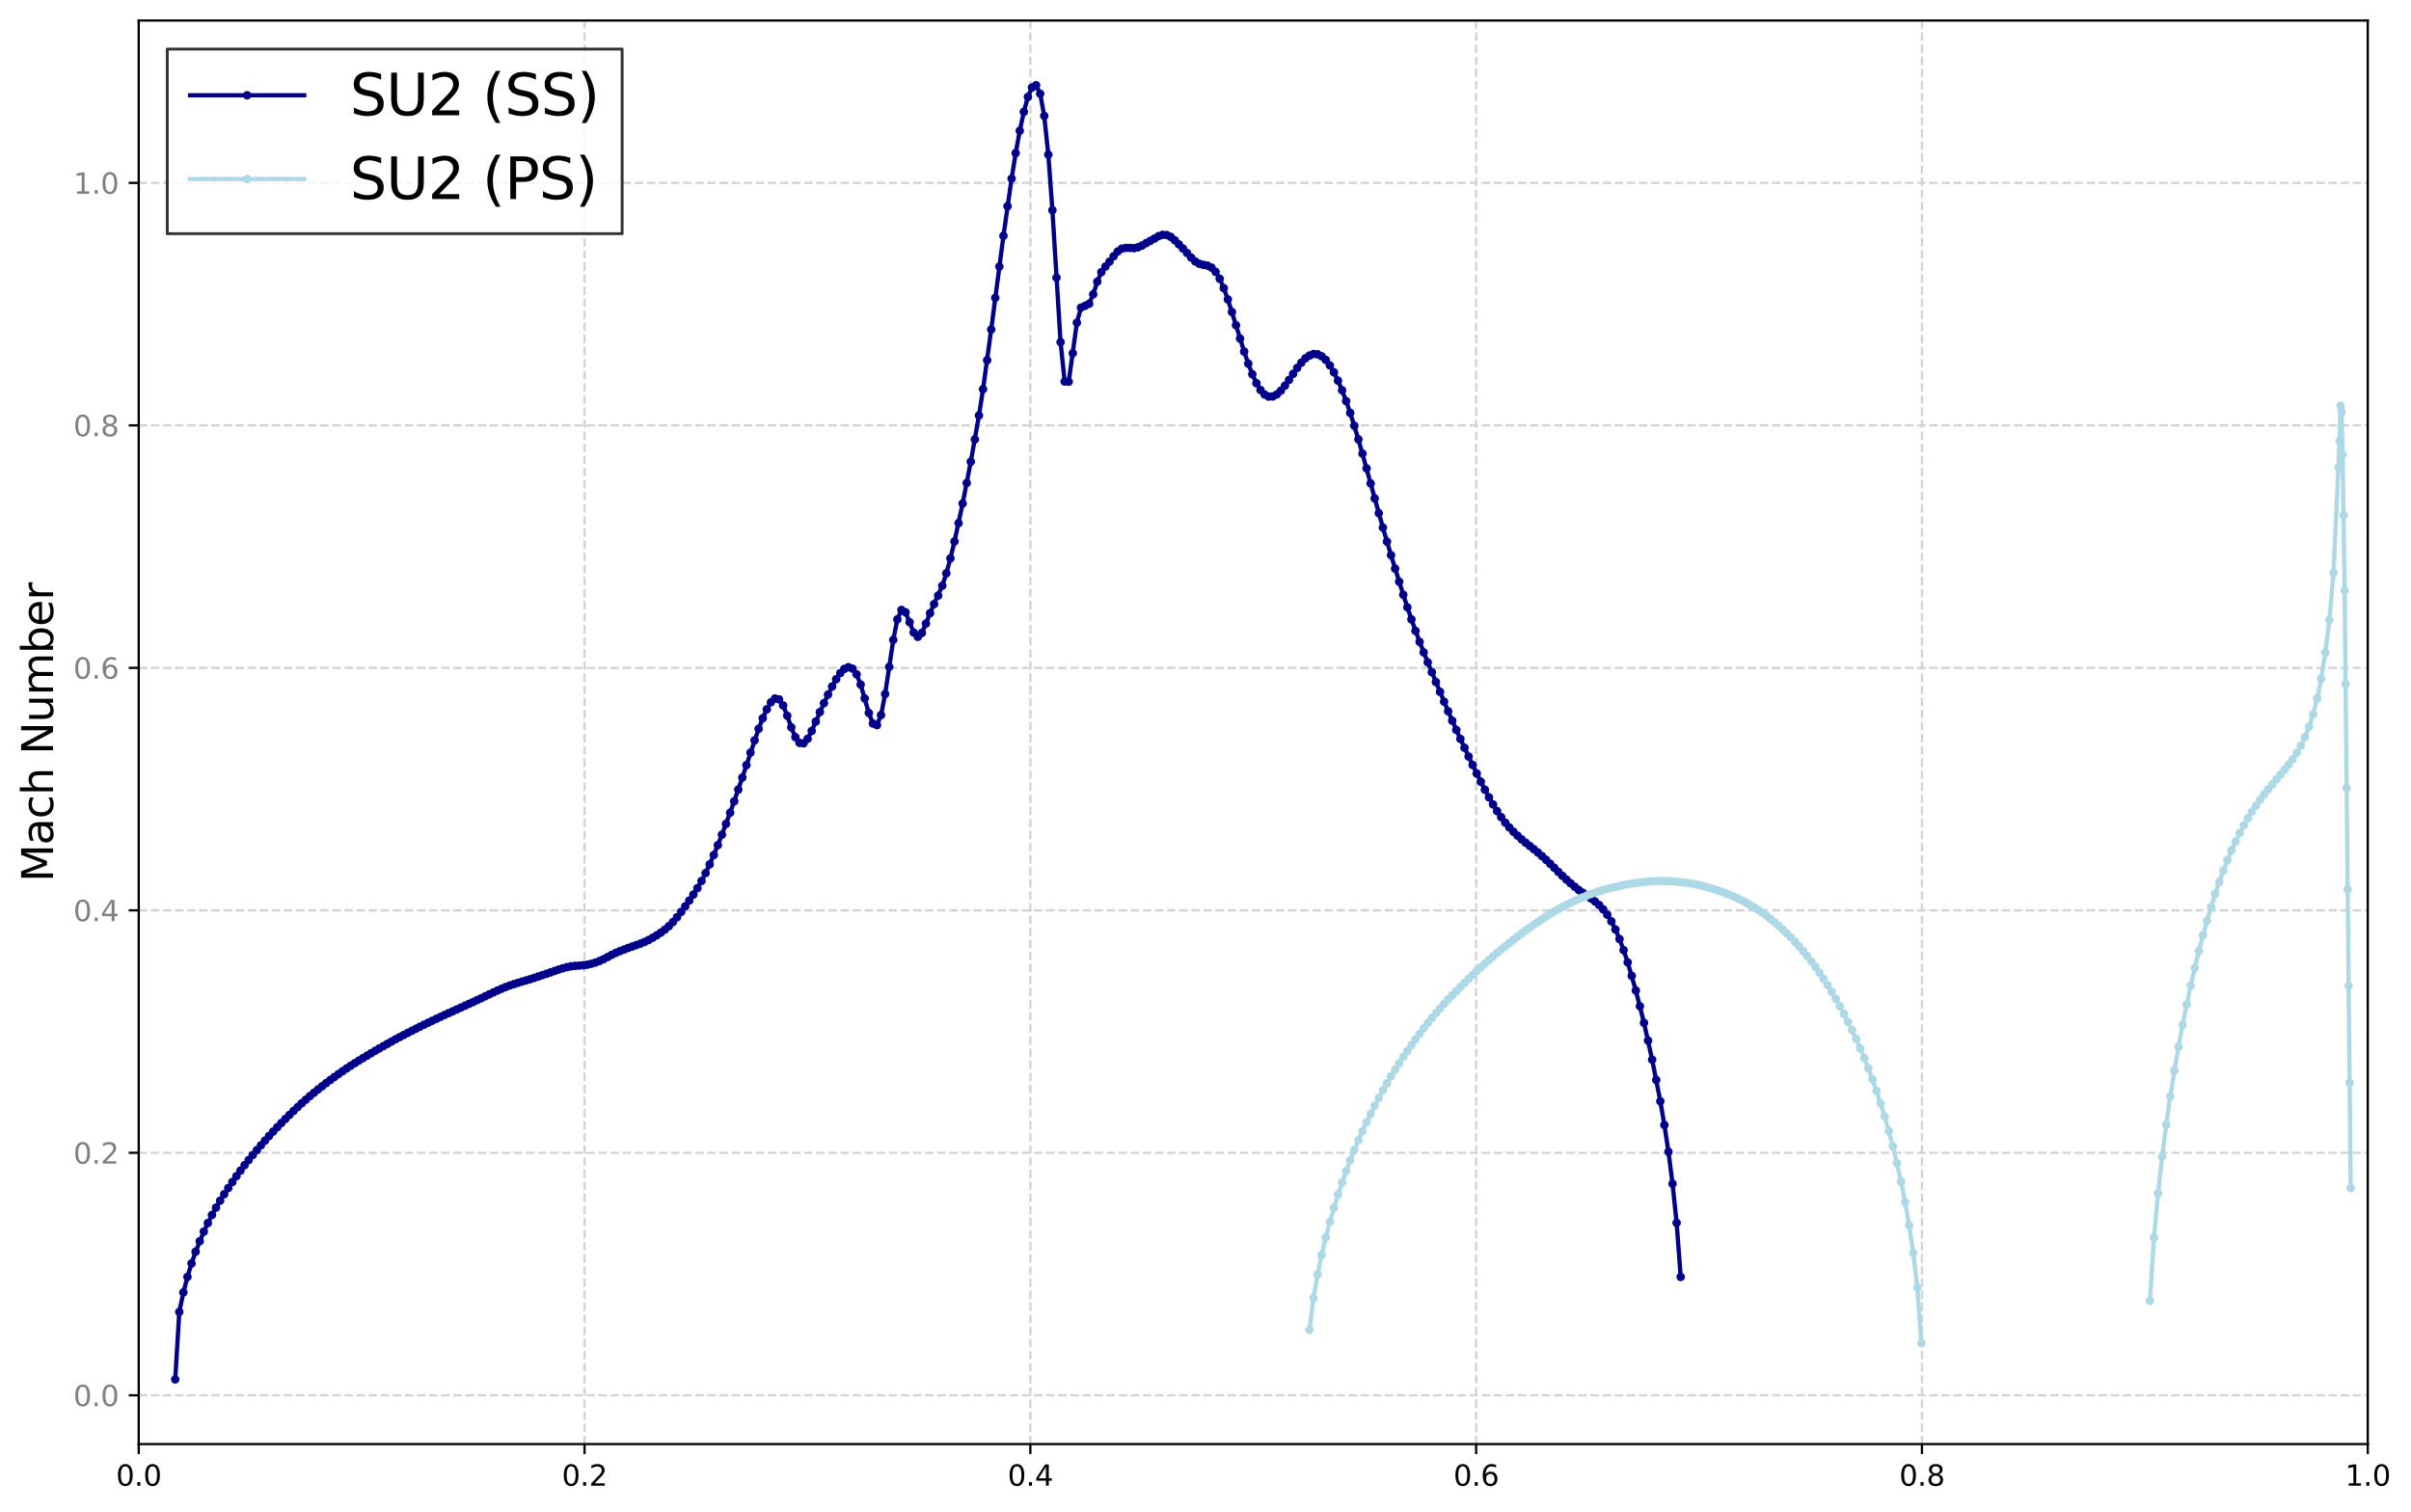 <?xml version="1.0" encoding="utf-8" standalone="no"?>
<!DOCTYPE svg PUBLIC "-//W3C//DTD SVG 1.1//EN"
  "http://www.w3.org/Graphics/SVG/1.1/DTD/svg11.dtd">
<svg xmlns:xlink="http://www.w3.org/1999/xlink" width="844.972pt" height="530.038pt" viewBox="0 0 844.972 530.038" xmlns="http://www.w3.org/2000/svg" version="1.1">
 <defs>
  <style type="text/css">*{stroke-linejoin: round; stroke-linecap: butt}</style>
 </defs>
 <g id="figure_1">
  <g id="patch_1">
   <path d="M 0 530.038 
L 844.972 530.038 
L 844.972 0 
L 0 0 
z
" style="fill: #ffffff"/>
  </g>
  <g id="axes_1">
   <g id="patch_2">
    <path d="M 48.62 506.16 
L 829.82 506.16 
L 829.82 7.2 
L 48.62 7.2 
z
" style="fill: #ffffff"/>
   </g>
   <g id="matplotlib.axis_1">
    <g id="xtick_1">
     <g id="line2d_1">
      <path d="M 48.62 506.16 
L 48.62 7.2 
" clip-path="url(#p665185609b)" style="fill: none; stroke-dasharray: 2.96,1.28; stroke-dashoffset: 0; stroke: #d3d3d3; stroke-width: 0.8"/>
     </g>
     <g id="line2d_2">
      <defs>
       <path id="m987f9e1793" d="M 0 0 
L 0 3.5 
" style="stroke: #000000; stroke-width: 0.8"/>
      </defs>
      <g>
       <use xlink:href="#m987f9e1793" x="48.62" y="506.16" style="stroke: #000000; stroke-width: 0.8"/>
      </g>
     </g>
     <g id="text_1">
      <!-- 0.0 -->
      <g transform="translate(40.669 520.758) scale(0.1 -0.1)">
       <defs>
        <path id="DejaVuSans-30" d="M 2034 4250 
Q 1547 4250 1301 3770 
Q 1056 3291 1056 2328 
Q 1056 1369 1301 889 
Q 1547 409 2034 409 
Q 2525 409 2770 889 
Q 3016 1369 3016 2328 
Q 3016 3291 2770 3770 
Q 2525 4250 2034 4250 
z
M 2034 4750 
Q 2819 4750 3233 4129 
Q 3647 3509 3647 2328 
Q 3647 1150 3233 529 
Q 2819 -91 2034 -91 
Q 1250 -91 836 529 
Q 422 1150 422 2328 
Q 422 3509 836 4129 
Q 1250 4750 2034 4750 
z
" transform="scale(0.016)"/>
        <path id="DejaVuSans-2e" d="M 684 794 
L 1344 794 
L 1344 0 
L 684 0 
L 684 794 
z
" transform="scale(0.016)"/>
       </defs>
       <use xlink:href="#DejaVuSans-30"/>
       <use xlink:href="#DejaVuSans-2e" transform="translate(63.623 0)"/>
       <use xlink:href="#DejaVuSans-30" transform="translate(95.41 0)"/>
      </g>
     </g>
    </g>
    <g id="xtick_2">
     <g id="line2d_3">
      <path d="M 204.86 506.16 
L 204.86 7.2 
" clip-path="url(#p665185609b)" style="fill: none; stroke-dasharray: 2.96,1.28; stroke-dashoffset: 0; stroke: #d3d3d3; stroke-width: 0.8"/>
     </g>
     <g id="line2d_4">
      <g>
       <use xlink:href="#m987f9e1793" x="204.86" y="506.16" style="stroke: #000000; stroke-width: 0.8"/>
      </g>
     </g>
     <g id="text_2">
      <!-- 0.2 -->
      <g transform="translate(196.909 520.758) scale(0.1 -0.1)">
       <defs>
        <path id="DejaVuSans-32" d="M 1228 531 
L 3431 531 
L 3431 0 
L 469 0 
L 469 531 
Q 828 903 1448 1529 
Q 2069 2156 2228 2338 
Q 2531 2678 2651 2914 
Q 2772 3150 2772 3378 
Q 2772 3750 2511 3984 
Q 2250 4219 1831 4219 
Q 1534 4219 1204 4116 
Q 875 4013 500 3803 
L 500 4441 
Q 881 4594 1212 4672 
Q 1544 4750 1819 4750 
Q 2544 4750 2975 4387 
Q 3406 4025 3406 3419 
Q 3406 3131 3298 2873 
Q 3191 2616 2906 2266 
Q 2828 2175 2409 1742 
Q 1991 1309 1228 531 
z
" transform="scale(0.016)"/>
       </defs>
       <use xlink:href="#DejaVuSans-30"/>
       <use xlink:href="#DejaVuSans-2e" transform="translate(63.623 0)"/>
       <use xlink:href="#DejaVuSans-32" transform="translate(95.41 0)"/>
      </g>
     </g>
    </g>
    <g id="xtick_3">
     <g id="line2d_5">
      <path d="M 361.1 506.16 
L 361.1 7.2 
" clip-path="url(#p665185609b)" style="fill: none; stroke-dasharray: 2.96,1.28; stroke-dashoffset: 0; stroke: #d3d3d3; stroke-width: 0.8"/>
     </g>
     <g id="line2d_6">
      <g>
       <use xlink:href="#m987f9e1793" x="361.1" y="506.16" style="stroke: #000000; stroke-width: 0.8"/>
      </g>
     </g>
     <g id="text_3">
      <!-- 0.4 -->
      <g transform="translate(353.149 520.758) scale(0.1 -0.1)">
       <defs>
        <path id="DejaVuSans-34" d="M 2419 4116 
L 825 1625 
L 2419 1625 
L 2419 4116 
z
M 2253 4666 
L 3047 4666 
L 3047 1625 
L 3713 1625 
L 3713 1100 
L 3047 1100 
L 3047 0 
L 2419 0 
L 2419 1100 
L 313 1100 
L 313 1709 
L 2253 4666 
z
" transform="scale(0.016)"/>
       </defs>
       <use xlink:href="#DejaVuSans-30"/>
       <use xlink:href="#DejaVuSans-2e" transform="translate(63.623 0)"/>
       <use xlink:href="#DejaVuSans-34" transform="translate(95.41 0)"/>
      </g>
     </g>
    </g>
    <g id="xtick_4">
     <g id="line2d_7">
      <path d="M 517.34 506.16 
L 517.34 7.2 
" clip-path="url(#p665185609b)" style="fill: none; stroke-dasharray: 2.96,1.28; stroke-dashoffset: 0; stroke: #d3d3d3; stroke-width: 0.8"/>
     </g>
     <g id="line2d_8">
      <g>
       <use xlink:href="#m987f9e1793" x="517.34" y="506.16" style="stroke: #000000; stroke-width: 0.8"/>
      </g>
     </g>
     <g id="text_4">
      <!-- 0.6 -->
      <g transform="translate(509.389 520.758) scale(0.1 -0.1)">
       <defs>
        <path id="DejaVuSans-36" d="M 2113 2584 
Q 1688 2584 1439 2293 
Q 1191 2003 1191 1497 
Q 1191 994 1439 701 
Q 1688 409 2113 409 
Q 2538 409 2786 701 
Q 3034 994 3034 1497 
Q 3034 2003 2786 2293 
Q 2538 2584 2113 2584 
z
M 3366 4563 
L 3366 3988 
Q 3128 4100 2886 4159 
Q 2644 4219 2406 4219 
Q 1781 4219 1451 3797 
Q 1122 3375 1075 2522 
Q 1259 2794 1537 2939 
Q 1816 3084 2150 3084 
Q 2853 3084 3261 2657 
Q 3669 2231 3669 1497 
Q 3669 778 3244 343 
Q 2819 -91 2113 -91 
Q 1303 -91 875 529 
Q 447 1150 447 2328 
Q 447 3434 972 4092 
Q 1497 4750 2381 4750 
Q 2619 4750 2861 4703 
Q 3103 4656 3366 4563 
z
" transform="scale(0.016)"/>
       </defs>
       <use xlink:href="#DejaVuSans-30"/>
       <use xlink:href="#DejaVuSans-2e" transform="translate(63.623 0)"/>
       <use xlink:href="#DejaVuSans-36" transform="translate(95.41 0)"/>
      </g>
     </g>
    </g>
    <g id="xtick_5">
     <g id="line2d_9">
      <path d="M 673.58 506.16 
L 673.58 7.2 
" clip-path="url(#p665185609b)" style="fill: none; stroke-dasharray: 2.96,1.28; stroke-dashoffset: 0; stroke: #d3d3d3; stroke-width: 0.8"/>
     </g>
     <g id="line2d_10">
      <g>
       <use xlink:href="#m987f9e1793" x="673.58" y="506.16" style="stroke: #000000; stroke-width: 0.8"/>
      </g>
     </g>
     <g id="text_5">
      <!-- 0.8 -->
      <g transform="translate(665.629 520.758) scale(0.1 -0.1)">
       <defs>
        <path id="DejaVuSans-38" d="M 2034 2216 
Q 1584 2216 1326 1975 
Q 1069 1734 1069 1313 
Q 1069 891 1326 650 
Q 1584 409 2034 409 
Q 2484 409 2743 651 
Q 3003 894 3003 1313 
Q 3003 1734 2745 1975 
Q 2488 2216 2034 2216 
z
M 1403 2484 
Q 997 2584 770 2862 
Q 544 3141 544 3541 
Q 544 4100 942 4425 
Q 1341 4750 2034 4750 
Q 2731 4750 3128 4425 
Q 3525 4100 3525 3541 
Q 3525 3141 3298 2862 
Q 3072 2584 2669 2484 
Q 3125 2378 3379 2068 
Q 3634 1759 3634 1313 
Q 3634 634 3220 271 
Q 2806 -91 2034 -91 
Q 1263 -91 848 271 
Q 434 634 434 1313 
Q 434 1759 690 2068 
Q 947 2378 1403 2484 
z
M 1172 3481 
Q 1172 3119 1398 2916 
Q 1625 2713 2034 2713 
Q 2441 2713 2670 2916 
Q 2900 3119 2900 3481 
Q 2900 3844 2670 4047 
Q 2441 4250 2034 4250 
Q 1625 4250 1398 4047 
Q 1172 3844 1172 3481 
z
" transform="scale(0.016)"/>
       </defs>
       <use xlink:href="#DejaVuSans-30"/>
       <use xlink:href="#DejaVuSans-2e" transform="translate(63.623 0)"/>
       <use xlink:href="#DejaVuSans-38" transform="translate(95.41 0)"/>
      </g>
     </g>
    </g>
    <g id="xtick_6">
     <g id="line2d_11">
      <path d="M 829.82 506.16 
L 829.82 7.2 
" clip-path="url(#p665185609b)" style="fill: none; stroke-dasharray: 2.96,1.28; stroke-dashoffset: 0; stroke: #d3d3d3; stroke-width: 0.8"/>
     </g>
     <g id="line2d_12">
      <g>
       <use xlink:href="#m987f9e1793" x="829.82" y="506.16" style="stroke: #000000; stroke-width: 0.8"/>
      </g>
     </g>
     <g id="text_6">
      <!-- 1.0 -->
      <g transform="translate(821.869 520.758) scale(0.1 -0.1)">
       <defs>
        <path id="DejaVuSans-31" d="M 794 531 
L 1825 531 
L 1825 4091 
L 703 3866 
L 703 4441 
L 1819 4666 
L 2450 4666 
L 2450 531 
L 3481 531 
L 3481 0 
L 794 0 
L 794 531 
z
" transform="scale(0.016)"/>
       </defs>
       <use xlink:href="#DejaVuSans-31"/>
       <use xlink:href="#DejaVuSans-2e" transform="translate(63.623 0)"/>
       <use xlink:href="#DejaVuSans-30" transform="translate(95.41 0)"/>
      </g>
     </g>
    </g>
   </g>
   <g id="matplotlib.axis_2">
    <g id="ytick_1">
     <g id="line2d_13">
      <path d="M 48.62 489.062 
L 829.82 489.062 
" clip-path="url(#p665185609b)" style="fill: none; stroke-dasharray: 2.96,1.28; stroke-dashoffset: 0; stroke: #d3d3d3; stroke-width: 0.8"/>
     </g>
     <g id="line2d_14">
      <defs>
       <path id="m13d651f533" d="M 0 0 
L -3.5 0 
" style="stroke: #000000; stroke-width: 0.8"/>
      </defs>
      <g>
       <use xlink:href="#m13d651f533" x="48.62" y="489.062" style="stroke: #000000; stroke-width: 0.8"/>
      </g>
     </g>
     <g id="text_7">
      <!-- 0.0 -->
      <g style="fill: #808080" transform="translate(25.717 492.861) scale(0.1 -0.1)">
       <use xlink:href="#DejaVuSans-30"/>
       <use xlink:href="#DejaVuSans-2e" transform="translate(63.623 0)"/>
       <use xlink:href="#DejaVuSans-30" transform="translate(95.41 0)"/>
      </g>
     </g>
    </g>
    <g id="ytick_2">
     <g id="line2d_15">
      <path d="M 48.62 404.071 
L 829.82 404.071 
" clip-path="url(#p665185609b)" style="fill: none; stroke-dasharray: 2.96,1.28; stroke-dashoffset: 0; stroke: #d3d3d3; stroke-width: 0.8"/>
     </g>
     <g id="line2d_16">
      <g>
       <use xlink:href="#m13d651f533" x="48.62" y="404.071" style="stroke: #000000; stroke-width: 0.8"/>
      </g>
     </g>
     <g id="text_8">
      <!-- 0.2 -->
      <g style="fill: #808080" transform="translate(25.717 407.87) scale(0.1 -0.1)">
       <use xlink:href="#DejaVuSans-30"/>
       <use xlink:href="#DejaVuSans-2e" transform="translate(63.623 0)"/>
       <use xlink:href="#DejaVuSans-32" transform="translate(95.41 0)"/>
      </g>
     </g>
    </g>
    <g id="ytick_3">
     <g id="line2d_17">
      <path d="M 48.62 319.079 
L 829.82 319.079 
" clip-path="url(#p665185609b)" style="fill: none; stroke-dasharray: 2.96,1.28; stroke-dashoffset: 0; stroke: #d3d3d3; stroke-width: 0.8"/>
     </g>
     <g id="line2d_18">
      <g>
       <use xlink:href="#m13d651f533" x="48.62" y="319.079" style="stroke: #000000; stroke-width: 0.8"/>
      </g>
     </g>
     <g id="text_9">
      <!-- 0.4 -->
      <g style="fill: #808080" transform="translate(25.717 322.878) scale(0.1 -0.1)">
       <use xlink:href="#DejaVuSans-30"/>
       <use xlink:href="#DejaVuSans-2e" transform="translate(63.623 0)"/>
       <use xlink:href="#DejaVuSans-34" transform="translate(95.41 0)"/>
      </g>
     </g>
    </g>
    <g id="ytick_4">
     <g id="line2d_19">
      <path d="M 48.62 234.088 
L 829.82 234.088 
" clip-path="url(#p665185609b)" style="fill: none; stroke-dasharray: 2.96,1.28; stroke-dashoffset: 0; stroke: #d3d3d3; stroke-width: 0.8"/>
     </g>
     <g id="line2d_20">
      <g>
       <use xlink:href="#m13d651f533" x="48.62" y="234.088" style="stroke: #000000; stroke-width: 0.8"/>
      </g>
     </g>
     <g id="text_10">
      <!-- 0.6 -->
      <g style="fill: #808080" transform="translate(25.717 237.887) scale(0.1 -0.1)">
       <use xlink:href="#DejaVuSans-30"/>
       <use xlink:href="#DejaVuSans-2e" transform="translate(63.623 0)"/>
       <use xlink:href="#DejaVuSans-36" transform="translate(95.41 0)"/>
      </g>
     </g>
    </g>
    <g id="ytick_5">
     <g id="line2d_21">
      <path d="M 48.62 149.096 
L 829.82 149.096 
" clip-path="url(#p665185609b)" style="fill: none; stroke-dasharray: 2.96,1.28; stroke-dashoffset: 0; stroke: #d3d3d3; stroke-width: 0.8"/>
     </g>
     <g id="line2d_22">
      <g>
       <use xlink:href="#m13d651f533" x="48.62" y="149.096" style="stroke: #000000; stroke-width: 0.8"/>
      </g>
     </g>
     <g id="text_11">
      <!-- 0.8 -->
      <g style="fill: #808080" transform="translate(25.717 152.896) scale(0.1 -0.1)">
       <use xlink:href="#DejaVuSans-30"/>
       <use xlink:href="#DejaVuSans-2e" transform="translate(63.623 0)"/>
       <use xlink:href="#DejaVuSans-38" transform="translate(95.41 0)"/>
      </g>
     </g>
    </g>
    <g id="ytick_6">
     <g id="line2d_23">
      <path d="M 48.62 64.105 
L 829.82 64.105 
" clip-path="url(#p665185609b)" style="fill: none; stroke-dasharray: 2.96,1.28; stroke-dashoffset: 0; stroke: #d3d3d3; stroke-width: 0.8"/>
     </g>
     <g id="line2d_24">
      <g>
       <use xlink:href="#m13d651f533" x="48.62" y="64.105" style="stroke: #000000; stroke-width: 0.8"/>
      </g>
     </g>
     <g id="text_12">
      <!-- 1.0 -->
      <g style="fill: #808080" transform="translate(25.717 67.904) scale(0.1 -0.1)">
       <use xlink:href="#DejaVuSans-31"/>
       <use xlink:href="#DejaVuSans-2e" transform="translate(63.623 0)"/>
       <use xlink:href="#DejaVuSans-30" transform="translate(95.41 0)"/>
      </g>
     </g>
    </g>
    <g id="text_13">
     <!-- Mach Number -->
     <g transform="translate(18.598 309.137) rotate(-90) scale(0.15 -0.15)">
      <defs>
       <path id="DejaVuSans-4d" d="M 628 4666 
L 1569 4666 
L 2759 1491 
L 3956 4666 
L 4897 4666 
L 4897 0 
L 4281 0 
L 4281 4097 
L 3078 897 
L 2444 897 
L 1241 4097 
L 1241 0 
L 628 0 
L 628 4666 
z
" transform="scale(0.016)"/>
       <path id="DejaVuSans-61" d="M 2194 1759 
Q 1497 1759 1228 1600 
Q 959 1441 959 1056 
Q 959 750 1161 570 
Q 1363 391 1709 391 
Q 2188 391 2477 730 
Q 2766 1069 2766 1631 
L 2766 1759 
L 2194 1759 
z
M 3341 1997 
L 3341 0 
L 2766 0 
L 2766 531 
Q 2569 213 2275 61 
Q 1981 -91 1556 -91 
Q 1019 -91 701 211 
Q 384 513 384 1019 
Q 384 1609 779 1909 
Q 1175 2209 1959 2209 
L 2766 2209 
L 2766 2266 
Q 2766 2663 2505 2880 
Q 2244 3097 1772 3097 
Q 1472 3097 1187 3025 
Q 903 2953 641 2809 
L 641 3341 
Q 956 3463 1253 3523 
Q 1550 3584 1831 3584 
Q 2591 3584 2966 3190 
Q 3341 2797 3341 1997 
z
" transform="scale(0.016)"/>
       <path id="DejaVuSans-63" d="M 3122 3366 
L 3122 2828 
Q 2878 2963 2633 3030 
Q 2388 3097 2138 3097 
Q 1578 3097 1268 2742 
Q 959 2388 959 1747 
Q 959 1106 1268 751 
Q 1578 397 2138 397 
Q 2388 397 2633 464 
Q 2878 531 3122 666 
L 3122 134 
Q 2881 22 2623 -34 
Q 2366 -91 2075 -91 
Q 1284 -91 818 406 
Q 353 903 353 1747 
Q 353 2603 823 3093 
Q 1294 3584 2113 3584 
Q 2378 3584 2631 3529 
Q 2884 3475 3122 3366 
z
" transform="scale(0.016)"/>
       <path id="DejaVuSans-68" d="M 3513 2113 
L 3513 0 
L 2938 0 
L 2938 2094 
Q 2938 2591 2744 2837 
Q 2550 3084 2163 3084 
Q 1697 3084 1428 2787 
Q 1159 2491 1159 1978 
L 1159 0 
L 581 0 
L 581 4863 
L 1159 4863 
L 1159 2956 
Q 1366 3272 1645 3428 
Q 1925 3584 2291 3584 
Q 2894 3584 3203 3211 
Q 3513 2838 3513 2113 
z
" transform="scale(0.016)"/>
       <path id="DejaVuSans-20" transform="scale(0.016)"/>
       <path id="DejaVuSans-4e" d="M 628 4666 
L 1478 4666 
L 3547 763 
L 3547 4666 
L 4159 4666 
L 4159 0 
L 3309 0 
L 1241 3903 
L 1241 0 
L 628 0 
L 628 4666 
z
" transform="scale(0.016)"/>
       <path id="DejaVuSans-75" d="M 544 1381 
L 544 3500 
L 1119 3500 
L 1119 1403 
Q 1119 906 1312 657 
Q 1506 409 1894 409 
Q 2359 409 2629 706 
Q 2900 1003 2900 1516 
L 2900 3500 
L 3475 3500 
L 3475 0 
L 2900 0 
L 2900 538 
Q 2691 219 2414 64 
Q 2138 -91 1772 -91 
Q 1169 -91 856 284 
Q 544 659 544 1381 
z
M 1991 3584 
L 1991 3584 
z
" transform="scale(0.016)"/>
       <path id="DejaVuSans-6d" d="M 3328 2828 
Q 3544 3216 3844 3400 
Q 4144 3584 4550 3584 
Q 5097 3584 5394 3201 
Q 5691 2819 5691 2113 
L 5691 0 
L 5113 0 
L 5113 2094 
Q 5113 2597 4934 2840 
Q 4756 3084 4391 3084 
Q 3944 3084 3684 2787 
Q 3425 2491 3425 1978 
L 3425 0 
L 2847 0 
L 2847 2094 
Q 2847 2600 2669 2842 
Q 2491 3084 2119 3084 
Q 1678 3084 1418 2786 
Q 1159 2488 1159 1978 
L 1159 0 
L 581 0 
L 581 3500 
L 1159 3500 
L 1159 2956 
Q 1356 3278 1631 3431 
Q 1906 3584 2284 3584 
Q 2666 3584 2933 3390 
Q 3200 3197 3328 2828 
z
" transform="scale(0.016)"/>
       <path id="DejaVuSans-62" d="M 3116 1747 
Q 3116 2381 2855 2742 
Q 2594 3103 2138 3103 
Q 1681 3103 1420 2742 
Q 1159 2381 1159 1747 
Q 1159 1113 1420 752 
Q 1681 391 2138 391 
Q 2594 391 2855 752 
Q 3116 1113 3116 1747 
z
M 1159 2969 
Q 1341 3281 1617 3432 
Q 1894 3584 2278 3584 
Q 2916 3584 3314 3078 
Q 3713 2572 3713 1747 
Q 3713 922 3314 415 
Q 2916 -91 2278 -91 
Q 1894 -91 1617 61 
Q 1341 213 1159 525 
L 1159 0 
L 581 0 
L 581 4863 
L 1159 4863 
L 1159 2969 
z
" transform="scale(0.016)"/>
       <path id="DejaVuSans-65" d="M 3597 1894 
L 3597 1613 
L 953 1613 
Q 991 1019 1311 708 
Q 1631 397 2203 397 
Q 2534 397 2845 478 
Q 3156 559 3463 722 
L 3463 178 
Q 3153 47 2828 -22 
Q 2503 -91 2169 -91 
Q 1331 -91 842 396 
Q 353 884 353 1716 
Q 353 2575 817 3079 
Q 1281 3584 2069 3584 
Q 2775 3584 3186 3129 
Q 3597 2675 3597 1894 
z
M 3022 2063 
Q 3016 2534 2758 2815 
Q 2500 3097 2075 3097 
Q 1594 3097 1305 2825 
Q 1016 2553 972 2059 
L 3022 2063 
z
" transform="scale(0.016)"/>
       <path id="DejaVuSans-72" d="M 2631 2963 
Q 2534 3019 2420 3045 
Q 2306 3072 2169 3072 
Q 1681 3072 1420 2755 
Q 1159 2438 1159 1844 
L 1159 0 
L 581 0 
L 581 3500 
L 1159 3500 
L 1159 2956 
Q 1341 3275 1631 3429 
Q 1922 3584 2338 3584 
Q 2397 3584 2469 3576 
Q 2541 3569 2628 3553 
L 2631 2963 
z
" transform="scale(0.016)"/>
      </defs>
      <use xlink:href="#DejaVuSans-4d"/>
      <use xlink:href="#DejaVuSans-61" transform="translate(86.279 0)"/>
      <use xlink:href="#DejaVuSans-63" transform="translate(147.559 0)"/>
      <use xlink:href="#DejaVuSans-68" transform="translate(202.539 0)"/>
      <use xlink:href="#DejaVuSans-20" transform="translate(265.918 0)"/>
      <use xlink:href="#DejaVuSans-4e" transform="translate(297.705 0)"/>
      <use xlink:href="#DejaVuSans-75" transform="translate(372.51 0)"/>
      <use xlink:href="#DejaVuSans-6d" transform="translate(435.889 0)"/>
      <use xlink:href="#DejaVuSans-62" transform="translate(533.301 0)"/>
      <use xlink:href="#DejaVuSans-65" transform="translate(596.777 0)"/>
      <use xlink:href="#DejaVuSans-72" transform="translate(658.301 0)"/>
     </g>
    </g>
   </g>
   <g id="line2d_25">
    <path d="M 61.412 483.48 
L 62.842 459.829 
L 64.272 452.995 
L 65.702 447.563 
L 67.131 442.836 
L 68.561 438.723 
L 71.421 431.686 
L 74.281 425.858 
L 77.14 420.845 
L 80 416.409 
L 82.86 412.255 
L 85.719 408.405 
L 90.009 403.129 
L 94.298 398.178 
L 98.588 393.635 
L 102.878 389.401 
L 107.167 385.43 
L 110.027 383.017 
L 114.316 379.619 
L 118.606 376.475 
L 122.896 373.554 
L 128.615 370.025 
L 134.335 366.68 
L 141.484 362.765 
L 148.633 359.155 
L 158.642 354.469 
L 168.651 349.884 
L 174.371 347.169 
L 178.66 345.429 
L 182.95 344.052 
L 188.67 342.267 
L 198.679 338.991 
L 200.108 338.71 
L 202.968 338.453 
L 205.828 338.13 
L 208.688 337.379 
L 210.118 336.845 
L 212.977 335.434 
L 215.837 333.977 
L 218.697 332.83 
L 221.556 331.764 
L 225.846 330.183 
L 228.706 328.717 
L 231.566 326.916 
L 232.995 325.855 
L 234.425 324.622 
L 235.855 323.173 
L 238.715 319.639 
L 241.575 315.652 
L 244.434 311.298 
L 245.864 308.78 
L 247.294 306.021 
L 250.154 299.689 
L 253.013 292.56 
L 257.303 280.889 
L 260.163 272.53 
L 265.882 255.452 
L 267.312 251.748 
L 268.742 248.623 
L 270.172 246.152 
L 271.602 244.835 
L 273.032 245.125 
L 274.461 247.261 
L 275.891 250.854 
L 277.321 254.934 
L 278.751 258.381 
L 280.181 260.38 
L 281.611 260.542 
L 283.041 258.961 
L 284.47 256.185 
L 288.76 246.455 
L 291.62 240.636 
L 293.05 238.063 
L 294.479 235.935 
L 295.909 234.459 
L 297.339 233.85 
L 298.769 234.368 
L 300.199 236.347 
L 301.629 239.945 
L 304.488 249.895 
L 305.918 253.596 
L 307.348 254.156 
L 308.778 250.638 
L 310.208 243.262 
L 313.068 224.273 
L 314.497 217.082 
L 315.927 213.801 
L 317.357 214.609 
L 320.217 221.703 
L 321.647 223.224 
L 323.077 221.849 
L 324.506 218.573 
L 325.936 214.925 
L 330.226 205.314 
L 331.656 200.954 
L 333.086 195.707 
L 334.515 189.792 
L 337.375 176.488 
L 340.235 161.811 
L 343.095 145.63 
L 344.524 136.407 
L 347.384 115.494 
L 351.674 82.66 
L 354.533 62.595 
L 355.963 53.647 
L 357.393 45.833 
L 358.823 39.186 
L 360.253 33.96 
L 361.683 30.662 
L 363.113 29.88 
L 364.542 32.849 
L 365.972 40.618 
L 367.402 54.186 
L 368.832 73.671 
L 371.692 119.915 
L 373.122 133.724 
L 374.551 133.787 
L 377.411 113.095 
L 378.841 107.813 
L 381.701 106.473 
L 383.131 103.137 
L 384.561 98.725 
L 385.99 95.389 
L 387.42 93.443 
L 391.71 88.14 
L 393.14 87.158 
L 394.57 86.893 
L 397.429 86.987 
L 398.859 86.651 
L 400.289 86.043 
L 406.009 82.781 
L 407.438 82.317 
L 408.868 82.371 
L 410.298 83.026 
L 411.728 84.225 
L 414.588 87.118 
L 417.448 90.267 
L 418.877 91.619 
L 420.307 92.465 
L 423.167 93.108 
L 424.597 93.805 
L 426.027 95.292 
L 427.457 97.7 
L 428.886 100.986 
L 430.316 104.936 
L 433.176 113.999 
L 436.036 123.233 
L 437.466 127.455 
L 438.896 131.182 
L 440.325 134.302 
L 441.755 136.684 
L 443.185 138.251 
L 444.615 139.01 
L 446.045 138.962 
L 447.475 138.235 
L 448.905 136.937 
L 450.335 135.17 
L 453.194 131.038 
L 454.624 128.955 
L 456.054 127.123 
L 457.484 125.595 
L 458.914 124.625 
L 460.344 124.086 
L 461.773 124.181 
L 463.203 124.896 
L 464.633 126.145 
L 466.063 128.068 
L 467.493 130.488 
L 468.923 133.431 
L 470.353 136.795 
L 471.783 140.591 
L 473.212 144.73 
L 476.072 153.989 
L 480.362 169.439 
L 484.651 184.917 
L 487.511 194.594 
L 491.801 208.472 
L 494.66 217.1 
L 497.52 224.98 
L 500.38 232.154 
L 507.529 249.296 
L 511.819 259.007 
L 516.109 268.136 
L 520.398 276.803 
L 523.258 281.945 
L 526.118 286.42 
L 527.548 288.355 
L 528.977 290.034 
L 531.837 292.908 
L 534.697 295.388 
L 538.986 298.824 
L 541.846 301.369 
L 550.425 309.591 
L 553.285 311.937 
L 557.575 314.918 
L 559.005 315.99 
L 560.435 317.217 
L 561.864 318.734 
L 563.294 320.608 
L 564.724 322.929 
L 566.154 325.784 
L 567.584 329.147 
L 569.014 333.024 
L 570.444 337.318 
L 573.303 347.176 
L 576.163 358.499 
L 579.023 371.416 
L 581.883 386 
L 583.312 394.324 
L 584.742 403.734 
L 586.172 414.908 
L 587.602 428.628 
L 589.032 447.58 
L 589.032 447.58 
" clip-path="url(#p665185609b)" style="fill: none; stroke: #00008b; stroke-width: 1.5; stroke-linecap: square"/>
    <defs>
     <path id="m422789fa8f" d="M 0 1 
C 0.265 1 0.52 0.895 0.707 0.707 
C 0.895 0.52 1 0.265 1 0 
C 1 -0.265 0.895 -0.52 0.707 -0.707 
C 0.52 -0.895 0.265 -1 0 -1 
C -0.265 -1 -0.52 -0.895 -0.707 -0.707 
C -0.895 -0.52 -1 -0.265 -1 0 
C -1 0.265 -0.895 0.52 -0.707 0.707 
C -0.52 0.895 -0.265 1 0 1 
z
" style="stroke: #00008b"/>
    </defs>
    <g clip-path="url(#p665185609b)">
     <use xlink:href="#m422789fa8f" x="61.412" y="483.48" style="fill: #00008b; stroke: #00008b"/>
     <use xlink:href="#m422789fa8f" x="62.842" y="459.829" style="fill: #00008b; stroke: #00008b"/>
     <use xlink:href="#m422789fa8f" x="64.272" y="452.995" style="fill: #00008b; stroke: #00008b"/>
     <use xlink:href="#m422789fa8f" x="65.702" y="447.563" style="fill: #00008b; stroke: #00008b"/>
     <use xlink:href="#m422789fa8f" x="67.131" y="442.836" style="fill: #00008b; stroke: #00008b"/>
     <use xlink:href="#m422789fa8f" x="68.561" y="438.723" style="fill: #00008b; stroke: #00008b"/>
     <use xlink:href="#m422789fa8f" x="69.991" y="435.065" style="fill: #00008b; stroke: #00008b"/>
     <use xlink:href="#m422789fa8f" x="71.421" y="431.686" style="fill: #00008b; stroke: #00008b"/>
     <use xlink:href="#m422789fa8f" x="72.851" y="428.7" style="fill: #00008b; stroke: #00008b"/>
     <use xlink:href="#m422789fa8f" x="74.281" y="425.858" style="fill: #00008b; stroke: #00008b"/>
     <use xlink:href="#m422789fa8f" x="75.71" y="423.275" style="fill: #00008b; stroke: #00008b"/>
     <use xlink:href="#m422789fa8f" x="77.14" y="420.845" style="fill: #00008b; stroke: #00008b"/>
     <use xlink:href="#m422789fa8f" x="78.57" y="418.582" style="fill: #00008b; stroke: #00008b"/>
     <use xlink:href="#m422789fa8f" x="80" y="416.409" style="fill: #00008b; stroke: #00008b"/>
     <use xlink:href="#m422789fa8f" x="81.43" y="414.295" style="fill: #00008b; stroke: #00008b"/>
     <use xlink:href="#m422789fa8f" x="82.86" y="412.255" style="fill: #00008b; stroke: #00008b"/>
     <use xlink:href="#m422789fa8f" x="84.289" y="410.298" style="fill: #00008b; stroke: #00008b"/>
     <use xlink:href="#m422789fa8f" x="85.719" y="408.405" style="fill: #00008b; stroke: #00008b"/>
     <use xlink:href="#m422789fa8f" x="87.149" y="406.606" style="fill: #00008b; stroke: #00008b"/>
     <use xlink:href="#m422789fa8f" x="88.579" y="404.845" style="fill: #00008b; stroke: #00008b"/>
     <use xlink:href="#m422789fa8f" x="90.009" y="403.129" style="fill: #00008b; stroke: #00008b"/>
     <use xlink:href="#m422789fa8f" x="91.439" y="401.45" style="fill: #00008b; stroke: #00008b"/>
     <use xlink:href="#m422789fa8f" x="92.869" y="399.79" style="fill: #00008b; stroke: #00008b"/>
     <use xlink:href="#m422789fa8f" x="94.298" y="398.178" style="fill: #00008b; stroke: #00008b"/>
     <use xlink:href="#m422789fa8f" x="95.728" y="396.623" style="fill: #00008b; stroke: #00008b"/>
     <use xlink:href="#m422789fa8f" x="97.158" y="395.116" style="fill: #00008b; stroke: #00008b"/>
     <use xlink:href="#m422789fa8f" x="98.588" y="393.635" style="fill: #00008b; stroke: #00008b"/>
     <use xlink:href="#m422789fa8f" x="100.018" y="392.188" style="fill: #00008b; stroke: #00008b"/>
     <use xlink:href="#m422789fa8f" x="101.448" y="390.777" style="fill: #00008b; stroke: #00008b"/>
     <use xlink:href="#m422789fa8f" x="102.878" y="389.401" style="fill: #00008b; stroke: #00008b"/>
     <use xlink:href="#m422789fa8f" x="104.307" y="388.044" style="fill: #00008b; stroke: #00008b"/>
     <use xlink:href="#m422789fa8f" x="105.737" y="386.712" style="fill: #00008b; stroke: #00008b"/>
     <use xlink:href="#m422789fa8f" x="107.167" y="385.43" style="fill: #00008b; stroke: #00008b"/>
     <use xlink:href="#m422789fa8f" x="108.597" y="384.187" style="fill: #00008b; stroke: #00008b"/>
     <use xlink:href="#m422789fa8f" x="110.027" y="383.017" style="fill: #00008b; stroke: #00008b"/>
     <use xlink:href="#m422789fa8f" x="111.457" y="381.855" style="fill: #00008b; stroke: #00008b"/>
     <use xlink:href="#m422789fa8f" x="112.887" y="380.737" style="fill: #00008b; stroke: #00008b"/>
     <use xlink:href="#m422789fa8f" x="114.316" y="379.619" style="fill: #00008b; stroke: #00008b"/>
     <use xlink:href="#m422789fa8f" x="115.746" y="378.544" style="fill: #00008b; stroke: #00008b"/>
     <use xlink:href="#m422789fa8f" x="117.176" y="377.488" style="fill: #00008b; stroke: #00008b"/>
     <use xlink:href="#m422789fa8f" x="118.606" y="376.475" style="fill: #00008b; stroke: #00008b"/>
     <use xlink:href="#m422789fa8f" x="120.036" y="375.466" style="fill: #00008b; stroke: #00008b"/>
     <use xlink:href="#m422789fa8f" x="121.466" y="374.504" style="fill: #00008b; stroke: #00008b"/>
     <use xlink:href="#m422789fa8f" x="122.896" y="373.554" style="fill: #00008b; stroke: #00008b"/>
     <use xlink:href="#m422789fa8f" x="124.326" y="372.642" style="fill: #00008b; stroke: #00008b"/>
     <use xlink:href="#m422789fa8f" x="125.755" y="371.755" style="fill: #00008b; stroke: #00008b"/>
     <use xlink:href="#m422789fa8f" x="127.185" y="370.889" style="fill: #00008b; stroke: #00008b"/>
     <use xlink:href="#m422789fa8f" x="128.615" y="370.025" style="fill: #00008b; stroke: #00008b"/>
     <use xlink:href="#m422789fa8f" x="130.045" y="369.168" style="fill: #00008b; stroke: #00008b"/>
     <use xlink:href="#m422789fa8f" x="131.475" y="368.327" style="fill: #00008b; stroke: #00008b"/>
     <use xlink:href="#m422789fa8f" x="132.905" y="367.494" style="fill: #00008b; stroke: #00008b"/>
     <use xlink:href="#m422789fa8f" x="134.335" y="366.68" style="fill: #00008b; stroke: #00008b"/>
     <use xlink:href="#m422789fa8f" x="135.764" y="365.872" style="fill: #00008b; stroke: #00008b"/>
     <use xlink:href="#m422789fa8f" x="137.194" y="365.066" style="fill: #00008b; stroke: #00008b"/>
     <use xlink:href="#m422789fa8f" x="138.624" y="364.278" style="fill: #00008b; stroke: #00008b"/>
     <use xlink:href="#m422789fa8f" x="140.054" y="363.515" style="fill: #00008b; stroke: #00008b"/>
     <use xlink:href="#m422789fa8f" x="141.484" y="362.765" style="fill: #00008b; stroke: #00008b"/>
     <use xlink:href="#m422789fa8f" x="142.914" y="362.025" style="fill: #00008b; stroke: #00008b"/>
     <use xlink:href="#m422789fa8f" x="144.344" y="361.301" style="fill: #00008b; stroke: #00008b"/>
     <use xlink:href="#m422789fa8f" x="145.774" y="360.572" style="fill: #00008b; stroke: #00008b"/>
     <use xlink:href="#m422789fa8f" x="147.203" y="359.865" style="fill: #00008b; stroke: #00008b"/>
     <use xlink:href="#m422789fa8f" x="148.633" y="359.155" style="fill: #00008b; stroke: #00008b"/>
     <use xlink:href="#m422789fa8f" x="150.063" y="358.471" style="fill: #00008b; stroke: #00008b"/>
     <use xlink:href="#m422789fa8f" x="151.493" y="357.781" style="fill: #00008b; stroke: #00008b"/>
     <use xlink:href="#m422789fa8f" x="152.923" y="357.108" style="fill: #00008b; stroke: #00008b"/>
     <use xlink:href="#m422789fa8f" x="154.353" y="356.432" style="fill: #00008b; stroke: #00008b"/>
     <use xlink:href="#m422789fa8f" x="155.783" y="355.772" style="fill: #00008b; stroke: #00008b"/>
     <use xlink:href="#m422789fa8f" x="157.212" y="355.116" style="fill: #00008b; stroke: #00008b"/>
     <use xlink:href="#m422789fa8f" x="158.642" y="354.469" style="fill: #00008b; stroke: #00008b"/>
     <use xlink:href="#m422789fa8f" x="160.072" y="353.826" style="fill: #00008b; stroke: #00008b"/>
     <use xlink:href="#m422789fa8f" x="161.502" y="353.172" style="fill: #00008b; stroke: #00008b"/>
     <use xlink:href="#m422789fa8f" x="162.932" y="352.524" style="fill: #00008b; stroke: #00008b"/>
     <use xlink:href="#m422789fa8f" x="164.362" y="351.853" style="fill: #00008b; stroke: #00008b"/>
     <use xlink:href="#m422789fa8f" x="165.792" y="351.22" style="fill: #00008b; stroke: #00008b"/>
     <use xlink:href="#m422789fa8f" x="167.222" y="350.534" style="fill: #00008b; stroke: #00008b"/>
     <use xlink:href="#m422789fa8f" x="168.651" y="349.884" style="fill: #00008b; stroke: #00008b"/>
     <use xlink:href="#m422789fa8f" x="170.081" y="349.186" style="fill: #00008b; stroke: #00008b"/>
     <use xlink:href="#m422789fa8f" x="171.511" y="348.505" style="fill: #00008b; stroke: #00008b"/>
     <use xlink:href="#m422789fa8f" x="172.941" y="347.845" style="fill: #00008b; stroke: #00008b"/>
     <use xlink:href="#m422789fa8f" x="174.371" y="347.169" style="fill: #00008b; stroke: #00008b"/>
     <use xlink:href="#m422789fa8f" x="175.801" y="346.549" style="fill: #00008b; stroke: #00008b"/>
     <use xlink:href="#m422789fa8f" x="177.231" y="345.965" style="fill: #00008b; stroke: #00008b"/>
     <use xlink:href="#m422789fa8f" x="178.66" y="345.429" style="fill: #00008b; stroke: #00008b"/>
     <use xlink:href="#m422789fa8f" x="180.09" y="344.949" style="fill: #00008b; stroke: #00008b"/>
     <use xlink:href="#m422789fa8f" x="181.52" y="344.484" style="fill: #00008b; stroke: #00008b"/>
     <use xlink:href="#m422789fa8f" x="182.95" y="344.052" style="fill: #00008b; stroke: #00008b"/>
     <use xlink:href="#m422789fa8f" x="184.38" y="343.632" style="fill: #00008b; stroke: #00008b"/>
     <use xlink:href="#m422789fa8f" x="185.81" y="343.213" style="fill: #00008b; stroke: #00008b"/>
     <use xlink:href="#m422789fa8f" x="187.24" y="342.752" style="fill: #00008b; stroke: #00008b"/>
     <use xlink:href="#m422789fa8f" x="188.67" y="342.267" style="fill: #00008b; stroke: #00008b"/>
     <use xlink:href="#m422789fa8f" x="190.099" y="341.783" style="fill: #00008b; stroke: #00008b"/>
     <use xlink:href="#m422789fa8f" x="191.529" y="341.316" style="fill: #00008b; stroke: #00008b"/>
     <use xlink:href="#m422789fa8f" x="192.959" y="340.826" style="fill: #00008b; stroke: #00008b"/>
     <use xlink:href="#m422789fa8f" x="194.389" y="340.324" style="fill: #00008b; stroke: #00008b"/>
     <use xlink:href="#m422789fa8f" x="195.819" y="339.828" style="fill: #00008b; stroke: #00008b"/>
     <use xlink:href="#m422789fa8f" x="197.249" y="339.38" style="fill: #00008b; stroke: #00008b"/>
     <use xlink:href="#m422789fa8f" x="198.679" y="338.991" style="fill: #00008b; stroke: #00008b"/>
     <use xlink:href="#m422789fa8f" x="200.108" y="338.71" style="fill: #00008b; stroke: #00008b"/>
     <use xlink:href="#m422789fa8f" x="201.538" y="338.544" style="fill: #00008b; stroke: #00008b"/>
     <use xlink:href="#m422789fa8f" x="202.968" y="338.453" style="fill: #00008b; stroke: #00008b"/>
     <use xlink:href="#m422789fa8f" x="204.398" y="338.344" style="fill: #00008b; stroke: #00008b"/>
     <use xlink:href="#m422789fa8f" x="205.828" y="338.13" style="fill: #00008b; stroke: #00008b"/>
     <use xlink:href="#m422789fa8f" x="207.258" y="337.802" style="fill: #00008b; stroke: #00008b"/>
     <use xlink:href="#m422789fa8f" x="208.688" y="337.379" style="fill: #00008b; stroke: #00008b"/>
     <use xlink:href="#m422789fa8f" x="210.118" y="336.845" style="fill: #00008b; stroke: #00008b"/>
     <use xlink:href="#m422789fa8f" x="211.547" y="336.183" style="fill: #00008b; stroke: #00008b"/>
     <use xlink:href="#m422789fa8f" x="212.977" y="335.434" style="fill: #00008b; stroke: #00008b"/>
     <use xlink:href="#m422789fa8f" x="214.407" y="334.664" style="fill: #00008b; stroke: #00008b"/>
     <use xlink:href="#m422789fa8f" x="215.837" y="333.977" style="fill: #00008b; stroke: #00008b"/>
     <use xlink:href="#m422789fa8f" x="217.267" y="333.362" style="fill: #00008b; stroke: #00008b"/>
     <use xlink:href="#m422789fa8f" x="218.697" y="332.83" style="fill: #00008b; stroke: #00008b"/>
     <use xlink:href="#m422789fa8f" x="220.127" y="332.27" style="fill: #00008b; stroke: #00008b"/>
     <use xlink:href="#m422789fa8f" x="221.556" y="331.764" style="fill: #00008b; stroke: #00008b"/>
     <use xlink:href="#m422789fa8f" x="222.986" y="331.271" style="fill: #00008b; stroke: #00008b"/>
     <use xlink:href="#m422789fa8f" x="224.416" y="330.764" style="fill: #00008b; stroke: #00008b"/>
     <use xlink:href="#m422789fa8f" x="225.846" y="330.183" style="fill: #00008b; stroke: #00008b"/>
     <use xlink:href="#m422789fa8f" x="227.276" y="329.498" style="fill: #00008b; stroke: #00008b"/>
     <use xlink:href="#m422789fa8f" x="228.706" y="328.717" style="fill: #00008b; stroke: #00008b"/>
     <use xlink:href="#m422789fa8f" x="230.136" y="327.858" style="fill: #00008b; stroke: #00008b"/>
     <use xlink:href="#m422789fa8f" x="231.566" y="326.916" style="fill: #00008b; stroke: #00008b"/>
     <use xlink:href="#m422789fa8f" x="232.995" y="325.855" style="fill: #00008b; stroke: #00008b"/>
     <use xlink:href="#m422789fa8f" x="234.425" y="324.622" style="fill: #00008b; stroke: #00008b"/>
     <use xlink:href="#m422789fa8f" x="235.855" y="323.173" style="fill: #00008b; stroke: #00008b"/>
     <use xlink:href="#m422789fa8f" x="237.285" y="321.49" style="fill: #00008b; stroke: #00008b"/>
     <use xlink:href="#m422789fa8f" x="238.715" y="319.639" style="fill: #00008b; stroke: #00008b"/>
     <use xlink:href="#m422789fa8f" x="240.145" y="317.676" style="fill: #00008b; stroke: #00008b"/>
     <use xlink:href="#m422789fa8f" x="241.575" y="315.652" style="fill: #00008b; stroke: #00008b"/>
     <use xlink:href="#m422789fa8f" x="243.004" y="313.553" style="fill: #00008b; stroke: #00008b"/>
     <use xlink:href="#m422789fa8f" x="244.434" y="311.298" style="fill: #00008b; stroke: #00008b"/>
     <use xlink:href="#m422789fa8f" x="245.864" y="308.78" style="fill: #00008b; stroke: #00008b"/>
     <use xlink:href="#m422789fa8f" x="247.294" y="306.021" style="fill: #00008b; stroke: #00008b"/>
     <use xlink:href="#m422789fa8f" x="248.724" y="302.961" style="fill: #00008b; stroke: #00008b"/>
     <use xlink:href="#m422789fa8f" x="250.154" y="299.689" style="fill: #00008b; stroke: #00008b"/>
     <use xlink:href="#m422789fa8f" x="251.584" y="296.217" style="fill: #00008b; stroke: #00008b"/>
     <use xlink:href="#m422789fa8f" x="253.013" y="292.56" style="fill: #00008b; stroke: #00008b"/>
     <use xlink:href="#m422789fa8f" x="254.443" y="288.769" style="fill: #00008b; stroke: #00008b"/>
     <use xlink:href="#m422789fa8f" x="255.873" y="284.873" style="fill: #00008b; stroke: #00008b"/>
     <use xlink:href="#m422789fa8f" x="257.303" y="280.889" style="fill: #00008b; stroke: #00008b"/>
     <use xlink:href="#m422789fa8f" x="258.733" y="276.774" style="fill: #00008b; stroke: #00008b"/>
     <use xlink:href="#m422789fa8f" x="260.163" y="272.53" style="fill: #00008b; stroke: #00008b"/>
     <use xlink:href="#m422789fa8f" x="261.593" y="268.179" style="fill: #00008b; stroke: #00008b"/>
     <use xlink:href="#m422789fa8f" x="263.023" y="263.8" style="fill: #00008b; stroke: #00008b"/>
     <use xlink:href="#m422789fa8f" x="264.452" y="259.503" style="fill: #00008b; stroke: #00008b"/>
     <use xlink:href="#m422789fa8f" x="265.882" y="255.452" style="fill: #00008b; stroke: #00008b"/>
     <use xlink:href="#m422789fa8f" x="267.312" y="251.748" style="fill: #00008b; stroke: #00008b"/>
     <use xlink:href="#m422789fa8f" x="268.742" y="248.623" style="fill: #00008b; stroke: #00008b"/>
     <use xlink:href="#m422789fa8f" x="270.172" y="246.152" style="fill: #00008b; stroke: #00008b"/>
     <use xlink:href="#m422789fa8f" x="271.602" y="244.835" style="fill: #00008b; stroke: #00008b"/>
     <use xlink:href="#m422789fa8f" x="273.032" y="245.125" style="fill: #00008b; stroke: #00008b"/>
     <use xlink:href="#m422789fa8f" x="274.461" y="247.261" style="fill: #00008b; stroke: #00008b"/>
     <use xlink:href="#m422789fa8f" x="275.891" y="250.854" style="fill: #00008b; stroke: #00008b"/>
     <use xlink:href="#m422789fa8f" x="277.321" y="254.934" style="fill: #00008b; stroke: #00008b"/>
     <use xlink:href="#m422789fa8f" x="278.751" y="258.381" style="fill: #00008b; stroke: #00008b"/>
     <use xlink:href="#m422789fa8f" x="280.181" y="260.38" style="fill: #00008b; stroke: #00008b"/>
     <use xlink:href="#m422789fa8f" x="281.611" y="260.542" style="fill: #00008b; stroke: #00008b"/>
     <use xlink:href="#m422789fa8f" x="283.041" y="258.961" style="fill: #00008b; stroke: #00008b"/>
     <use xlink:href="#m422789fa8f" x="284.47" y="256.185" style="fill: #00008b; stroke: #00008b"/>
     <use xlink:href="#m422789fa8f" x="285.9" y="252.905" style="fill: #00008b; stroke: #00008b"/>
     <use xlink:href="#m422789fa8f" x="287.33" y="249.596" style="fill: #00008b; stroke: #00008b"/>
     <use xlink:href="#m422789fa8f" x="288.76" y="246.455" style="fill: #00008b; stroke: #00008b"/>
     <use xlink:href="#m422789fa8f" x="290.19" y="243.472" style="fill: #00008b; stroke: #00008b"/>
     <use xlink:href="#m422789fa8f" x="291.62" y="240.636" style="fill: #00008b; stroke: #00008b"/>
     <use xlink:href="#m422789fa8f" x="293.05" y="238.063" style="fill: #00008b; stroke: #00008b"/>
     <use xlink:href="#m422789fa8f" x="294.479" y="235.935" style="fill: #00008b; stroke: #00008b"/>
     <use xlink:href="#m422789fa8f" x="295.909" y="234.459" style="fill: #00008b; stroke: #00008b"/>
     <use xlink:href="#m422789fa8f" x="297.339" y="233.85" style="fill: #00008b; stroke: #00008b"/>
     <use xlink:href="#m422789fa8f" x="298.769" y="234.368" style="fill: #00008b; stroke: #00008b"/>
     <use xlink:href="#m422789fa8f" x="300.199" y="236.347" style="fill: #00008b; stroke: #00008b"/>
     <use xlink:href="#m422789fa8f" x="301.629" y="239.945" style="fill: #00008b; stroke: #00008b"/>
     <use xlink:href="#m422789fa8f" x="303.059" y="244.819" style="fill: #00008b; stroke: #00008b"/>
     <use xlink:href="#m422789fa8f" x="304.488" y="249.895" style="fill: #00008b; stroke: #00008b"/>
     <use xlink:href="#m422789fa8f" x="305.918" y="253.596" style="fill: #00008b; stroke: #00008b"/>
     <use xlink:href="#m422789fa8f" x="307.348" y="254.156" style="fill: #00008b; stroke: #00008b"/>
     <use xlink:href="#m422789fa8f" x="308.778" y="250.638" style="fill: #00008b; stroke: #00008b"/>
     <use xlink:href="#m422789fa8f" x="310.208" y="243.262" style="fill: #00008b; stroke: #00008b"/>
     <use xlink:href="#m422789fa8f" x="311.638" y="233.743" style="fill: #00008b; stroke: #00008b"/>
     <use xlink:href="#m422789fa8f" x="313.068" y="224.273" style="fill: #00008b; stroke: #00008b"/>
     <use xlink:href="#m422789fa8f" x="314.497" y="217.082" style="fill: #00008b; stroke: #00008b"/>
     <use xlink:href="#m422789fa8f" x="315.927" y="213.801" style="fill: #00008b; stroke: #00008b"/>
     <use xlink:href="#m422789fa8f" x="317.357" y="214.609" style="fill: #00008b; stroke: #00008b"/>
     <use xlink:href="#m422789fa8f" x="318.787" y="218.068" style="fill: #00008b; stroke: #00008b"/>
     <use xlink:href="#m422789fa8f" x="320.217" y="221.703" style="fill: #00008b; stroke: #00008b"/>
     <use xlink:href="#m422789fa8f" x="321.647" y="223.224" style="fill: #00008b; stroke: #00008b"/>
     <use xlink:href="#m422789fa8f" x="323.077" y="221.849" style="fill: #00008b; stroke: #00008b"/>
     <use xlink:href="#m422789fa8f" x="324.506" y="218.573" style="fill: #00008b; stroke: #00008b"/>
     <use xlink:href="#m422789fa8f" x="325.936" y="214.925" style="fill: #00008b; stroke: #00008b"/>
     <use xlink:href="#m422789fa8f" x="327.366" y="211.733" style="fill: #00008b; stroke: #00008b"/>
     <use xlink:href="#m422789fa8f" x="328.796" y="208.755" style="fill: #00008b; stroke: #00008b"/>
     <use xlink:href="#m422789fa8f" x="330.226" y="205.314" style="fill: #00008b; stroke: #00008b"/>
     <use xlink:href="#m422789fa8f" x="331.656" y="200.954" style="fill: #00008b; stroke: #00008b"/>
     <use xlink:href="#m422789fa8f" x="333.086" y="195.707" style="fill: #00008b; stroke: #00008b"/>
     <use xlink:href="#m422789fa8f" x="334.515" y="189.792" style="fill: #00008b; stroke: #00008b"/>
     <use xlink:href="#m422789fa8f" x="335.945" y="183.347" style="fill: #00008b; stroke: #00008b"/>
     <use xlink:href="#m422789fa8f" x="337.375" y="176.488" style="fill: #00008b; stroke: #00008b"/>
     <use xlink:href="#m422789fa8f" x="338.805" y="169.28" style="fill: #00008b; stroke: #00008b"/>
     <use xlink:href="#m422789fa8f" x="340.235" y="161.811" style="fill: #00008b; stroke: #00008b"/>
     <use xlink:href="#m422789fa8f" x="341.665" y="154.008" style="fill: #00008b; stroke: #00008b"/>
     <use xlink:href="#m422789fa8f" x="343.095" y="145.63" style="fill: #00008b; stroke: #00008b"/>
     <use xlink:href="#m422789fa8f" x="344.524" y="136.407" style="fill: #00008b; stroke: #00008b"/>
     <use xlink:href="#m422789fa8f" x="345.954" y="126.261" style="fill: #00008b; stroke: #00008b"/>
     <use xlink:href="#m422789fa8f" x="347.384" y="115.494" style="fill: #00008b; stroke: #00008b"/>
     <use xlink:href="#m422789fa8f" x="348.814" y="104.388" style="fill: #00008b; stroke: #00008b"/>
     <use xlink:href="#m422789fa8f" x="350.244" y="93.432" style="fill: #00008b; stroke: #00008b"/>
     <use xlink:href="#m422789fa8f" x="351.674" y="82.66" style="fill: #00008b; stroke: #00008b"/>
     <use xlink:href="#m422789fa8f" x="353.104" y="72.289" style="fill: #00008b; stroke: #00008b"/>
     <use xlink:href="#m422789fa8f" x="354.533" y="62.595" style="fill: #00008b; stroke: #00008b"/>
     <use xlink:href="#m422789fa8f" x="355.963" y="53.647" style="fill: #00008b; stroke: #00008b"/>
     <use xlink:href="#m422789fa8f" x="357.393" y="45.833" style="fill: #00008b; stroke: #00008b"/>
     <use xlink:href="#m422789fa8f" x="358.823" y="39.186" style="fill: #00008b; stroke: #00008b"/>
     <use xlink:href="#m422789fa8f" x="360.253" y="33.96" style="fill: #00008b; stroke: #00008b"/>
     <use xlink:href="#m422789fa8f" x="361.683" y="30.662" style="fill: #00008b; stroke: #00008b"/>
     <use xlink:href="#m422789fa8f" x="363.113" y="29.88" style="fill: #00008b; stroke: #00008b"/>
     <use xlink:href="#m422789fa8f" x="364.542" y="32.849" style="fill: #00008b; stroke: #00008b"/>
     <use xlink:href="#m422789fa8f" x="365.972" y="40.618" style="fill: #00008b; stroke: #00008b"/>
     <use xlink:href="#m422789fa8f" x="367.402" y="54.186" style="fill: #00008b; stroke: #00008b"/>
     <use xlink:href="#m422789fa8f" x="368.832" y="73.671" style="fill: #00008b; stroke: #00008b"/>
     <use xlink:href="#m422789fa8f" x="370.262" y="97.308" style="fill: #00008b; stroke: #00008b"/>
     <use xlink:href="#m422789fa8f" x="371.692" y="119.915" style="fill: #00008b; stroke: #00008b"/>
     <use xlink:href="#m422789fa8f" x="373.122" y="133.724" style="fill: #00008b; stroke: #00008b"/>
     <use xlink:href="#m422789fa8f" x="374.551" y="133.787" style="fill: #00008b; stroke: #00008b"/>
     <use xlink:href="#m422789fa8f" x="375.981" y="123.816" style="fill: #00008b; stroke: #00008b"/>
     <use xlink:href="#m422789fa8f" x="377.411" y="113.095" style="fill: #00008b; stroke: #00008b"/>
     <use xlink:href="#m422789fa8f" x="378.841" y="107.813" style="fill: #00008b; stroke: #00008b"/>
     <use xlink:href="#m422789fa8f" x="380.271" y="107.186" style="fill: #00008b; stroke: #00008b"/>
     <use xlink:href="#m422789fa8f" x="381.701" y="106.473" style="fill: #00008b; stroke: #00008b"/>
     <use xlink:href="#m422789fa8f" x="383.131" y="103.137" style="fill: #00008b; stroke: #00008b"/>
     <use xlink:href="#m422789fa8f" x="384.561" y="98.725" style="fill: #00008b; stroke: #00008b"/>
     <use xlink:href="#m422789fa8f" x="385.99" y="95.389" style="fill: #00008b; stroke: #00008b"/>
     <use xlink:href="#m422789fa8f" x="387.42" y="93.443" style="fill: #00008b; stroke: #00008b"/>
     <use xlink:href="#m422789fa8f" x="388.85" y="91.718" style="fill: #00008b; stroke: #00008b"/>
     <use xlink:href="#m422789fa8f" x="390.28" y="89.827" style="fill: #00008b; stroke: #00008b"/>
     <use xlink:href="#m422789fa8f" x="391.71" y="88.14" style="fill: #00008b; stroke: #00008b"/>
     <use xlink:href="#m422789fa8f" x="393.14" y="87.158" style="fill: #00008b; stroke: #00008b"/>
     <use xlink:href="#m422789fa8f" x="394.57" y="86.893" style="fill: #00008b; stroke: #00008b"/>
     <use xlink:href="#m422789fa8f" x="395.999" y="86.896" style="fill: #00008b; stroke: #00008b"/>
     <use xlink:href="#m422789fa8f" x="397.429" y="86.987" style="fill: #00008b; stroke: #00008b"/>
     <use xlink:href="#m422789fa8f" x="398.859" y="86.651" style="fill: #00008b; stroke: #00008b"/>
     <use xlink:href="#m422789fa8f" x="400.289" y="86.043" style="fill: #00008b; stroke: #00008b"/>
     <use xlink:href="#m422789fa8f" x="401.719" y="85.205" style="fill: #00008b; stroke: #00008b"/>
     <use xlink:href="#m422789fa8f" x="403.149" y="84.424" style="fill: #00008b; stroke: #00008b"/>
     <use xlink:href="#m422789fa8f" x="404.579" y="83.624" style="fill: #00008b; stroke: #00008b"/>
     <use xlink:href="#m422789fa8f" x="406.009" y="82.781" style="fill: #00008b; stroke: #00008b"/>
     <use xlink:href="#m422789fa8f" x="407.438" y="82.317" style="fill: #00008b; stroke: #00008b"/>
     <use xlink:href="#m422789fa8f" x="408.868" y="82.371" style="fill: #00008b; stroke: #00008b"/>
     <use xlink:href="#m422789fa8f" x="410.298" y="83.026" style="fill: #00008b; stroke: #00008b"/>
     <use xlink:href="#m422789fa8f" x="411.728" y="84.225" style="fill: #00008b; stroke: #00008b"/>
     <use xlink:href="#m422789fa8f" x="413.158" y="85.652" style="fill: #00008b; stroke: #00008b"/>
     <use xlink:href="#m422789fa8f" x="414.588" y="87.118" style="fill: #00008b; stroke: #00008b"/>
     <use xlink:href="#m422789fa8f" x="416.018" y="88.68" style="fill: #00008b; stroke: #00008b"/>
     <use xlink:href="#m422789fa8f" x="417.448" y="90.267" style="fill: #00008b; stroke: #00008b"/>
     <use xlink:href="#m422789fa8f" x="418.877" y="91.619" style="fill: #00008b; stroke: #00008b"/>
     <use xlink:href="#m422789fa8f" x="420.307" y="92.465" style="fill: #00008b; stroke: #00008b"/>
     <use xlink:href="#m422789fa8f" x="421.737" y="92.837" style="fill: #00008b; stroke: #00008b"/>
     <use xlink:href="#m422789fa8f" x="423.167" y="93.108" style="fill: #00008b; stroke: #00008b"/>
     <use xlink:href="#m422789fa8f" x="424.597" y="93.805" style="fill: #00008b; stroke: #00008b"/>
     <use xlink:href="#m422789fa8f" x="426.027" y="95.292" style="fill: #00008b; stroke: #00008b"/>
     <use xlink:href="#m422789fa8f" x="427.457" y="97.7" style="fill: #00008b; stroke: #00008b"/>
     <use xlink:href="#m422789fa8f" x="428.886" y="100.986" style="fill: #00008b; stroke: #00008b"/>
     <use xlink:href="#m422789fa8f" x="430.316" y="104.936" style="fill: #00008b; stroke: #00008b"/>
     <use xlink:href="#m422789fa8f" x="431.746" y="109.345" style="fill: #00008b; stroke: #00008b"/>
     <use xlink:href="#m422789fa8f" x="433.176" y="113.999" style="fill: #00008b; stroke: #00008b"/>
     <use xlink:href="#m422789fa8f" x="434.606" y="118.684" style="fill: #00008b; stroke: #00008b"/>
     <use xlink:href="#m422789fa8f" x="436.036" y="123.233" style="fill: #00008b; stroke: #00008b"/>
     <use xlink:href="#m422789fa8f" x="437.466" y="127.455" style="fill: #00008b; stroke: #00008b"/>
     <use xlink:href="#m422789fa8f" x="438.896" y="131.182" style="fill: #00008b; stroke: #00008b"/>
     <use xlink:href="#m422789fa8f" x="440.325" y="134.302" style="fill: #00008b; stroke: #00008b"/>
     <use xlink:href="#m422789fa8f" x="441.755" y="136.684" style="fill: #00008b; stroke: #00008b"/>
     <use xlink:href="#m422789fa8f" x="443.185" y="138.251" style="fill: #00008b; stroke: #00008b"/>
     <use xlink:href="#m422789fa8f" x="444.615" y="139.01" style="fill: #00008b; stroke: #00008b"/>
     <use xlink:href="#m422789fa8f" x="446.045" y="138.962" style="fill: #00008b; stroke: #00008b"/>
     <use xlink:href="#m422789fa8f" x="447.475" y="138.235" style="fill: #00008b; stroke: #00008b"/>
     <use xlink:href="#m422789fa8f" x="448.905" y="136.937" style="fill: #00008b; stroke: #00008b"/>
     <use xlink:href="#m422789fa8f" x="450.335" y="135.17" style="fill: #00008b; stroke: #00008b"/>
     <use xlink:href="#m422789fa8f" x="451.764" y="133.169" style="fill: #00008b; stroke: #00008b"/>
     <use xlink:href="#m422789fa8f" x="453.194" y="131.038" style="fill: #00008b; stroke: #00008b"/>
     <use xlink:href="#m422789fa8f" x="454.624" y="128.955" style="fill: #00008b; stroke: #00008b"/>
     <use xlink:href="#m422789fa8f" x="456.054" y="127.123" style="fill: #00008b; stroke: #00008b"/>
     <use xlink:href="#m422789fa8f" x="457.484" y="125.595" style="fill: #00008b; stroke: #00008b"/>
     <use xlink:href="#m422789fa8f" x="458.914" y="124.625" style="fill: #00008b; stroke: #00008b"/>
     <use xlink:href="#m422789fa8f" x="460.344" y="124.086" style="fill: #00008b; stroke: #00008b"/>
     <use xlink:href="#m422789fa8f" x="461.773" y="124.181" style="fill: #00008b; stroke: #00008b"/>
     <use xlink:href="#m422789fa8f" x="463.203" y="124.896" style="fill: #00008b; stroke: #00008b"/>
     <use xlink:href="#m422789fa8f" x="464.633" y="126.145" style="fill: #00008b; stroke: #00008b"/>
     <use xlink:href="#m422789fa8f" x="466.063" y="128.068" style="fill: #00008b; stroke: #00008b"/>
     <use xlink:href="#m422789fa8f" x="467.493" y="130.488" style="fill: #00008b; stroke: #00008b"/>
     <use xlink:href="#m422789fa8f" x="468.923" y="133.431" style="fill: #00008b; stroke: #00008b"/>
     <use xlink:href="#m422789fa8f" x="470.353" y="136.795" style="fill: #00008b; stroke: #00008b"/>
     <use xlink:href="#m422789fa8f" x="471.783" y="140.591" style="fill: #00008b; stroke: #00008b"/>
     <use xlink:href="#m422789fa8f" x="473.212" y="144.73" style="fill: #00008b; stroke: #00008b"/>
     <use xlink:href="#m422789fa8f" x="474.642" y="149.223" style="fill: #00008b; stroke: #00008b"/>
     <use xlink:href="#m422789fa8f" x="476.072" y="153.989" style="fill: #00008b; stroke: #00008b"/>
     <use xlink:href="#m422789fa8f" x="477.502" y="159.007" style="fill: #00008b; stroke: #00008b"/>
     <use xlink:href="#m422789fa8f" x="478.932" y="164.169" style="fill: #00008b; stroke: #00008b"/>
     <use xlink:href="#m422789fa8f" x="480.362" y="169.439" style="fill: #00008b; stroke: #00008b"/>
     <use xlink:href="#m422789fa8f" x="481.792" y="174.692" style="fill: #00008b; stroke: #00008b"/>
     <use xlink:href="#m422789fa8f" x="483.222" y="179.884" style="fill: #00008b; stroke: #00008b"/>
     <use xlink:href="#m422789fa8f" x="484.651" y="184.917" style="fill: #00008b; stroke: #00008b"/>
     <use xlink:href="#m422789fa8f" x="486.081" y="189.848" style="fill: #00008b; stroke: #00008b"/>
     <use xlink:href="#m422789fa8f" x="487.511" y="194.594" style="fill: #00008b; stroke: #00008b"/>
     <use xlink:href="#m422789fa8f" x="488.941" y="199.309" style="fill: #00008b; stroke: #00008b"/>
     <use xlink:href="#m422789fa8f" x="490.371" y="203.9" style="fill: #00008b; stroke: #00008b"/>
     <use xlink:href="#m422789fa8f" x="491.801" y="208.472" style="fill: #00008b; stroke: #00008b"/>
     <use xlink:href="#m422789fa8f" x="493.231" y="212.851" style="fill: #00008b; stroke: #00008b"/>
     <use xlink:href="#m422789fa8f" x="494.66" y="217.1" style="fill: #00008b; stroke: #00008b"/>
     <use xlink:href="#m422789fa8f" x="496.09" y="221.141" style="fill: #00008b; stroke: #00008b"/>
     <use xlink:href="#m422789fa8f" x="497.52" y="224.98" style="fill: #00008b; stroke: #00008b"/>
     <use xlink:href="#m422789fa8f" x="498.95" y="228.662" style="fill: #00008b; stroke: #00008b"/>
     <use xlink:href="#m422789fa8f" x="500.38" y="232.154" style="fill: #00008b; stroke: #00008b"/>
     <use xlink:href="#m422789fa8f" x="501.81" y="235.616" style="fill: #00008b; stroke: #00008b"/>
     <use xlink:href="#m422789fa8f" x="503.24" y="239.056" style="fill: #00008b; stroke: #00008b"/>
     <use xlink:href="#m422789fa8f" x="504.67" y="242.487" style="fill: #00008b; stroke: #00008b"/>
     <use xlink:href="#m422789fa8f" x="506.099" y="245.946" style="fill: #00008b; stroke: #00008b"/>
     <use xlink:href="#m422789fa8f" x="507.529" y="249.296" style="fill: #00008b; stroke: #00008b"/>
     <use xlink:href="#m422789fa8f" x="508.959" y="252.617" style="fill: #00008b; stroke: #00008b"/>
     <use xlink:href="#m422789fa8f" x="510.389" y="255.845" style="fill: #00008b; stroke: #00008b"/>
     <use xlink:href="#m422789fa8f" x="511.819" y="259.007" style="fill: #00008b; stroke: #00008b"/>
     <use xlink:href="#m422789fa8f" x="513.249" y="262.1" style="fill: #00008b; stroke: #00008b"/>
     <use xlink:href="#m422789fa8f" x="514.679" y="265.16" style="fill: #00008b; stroke: #00008b"/>
     <use xlink:href="#m422789fa8f" x="516.109" y="268.136" style="fill: #00008b; stroke: #00008b"/>
     <use xlink:href="#m422789fa8f" x="517.538" y="271.107" style="fill: #00008b; stroke: #00008b"/>
     <use xlink:href="#m422789fa8f" x="518.968" y="273.999" style="fill: #00008b; stroke: #00008b"/>
     <use xlink:href="#m422789fa8f" x="520.398" y="276.803" style="fill: #00008b; stroke: #00008b"/>
     <use xlink:href="#m422789fa8f" x="521.828" y="279.468" style="fill: #00008b; stroke: #00008b"/>
     <use xlink:href="#m422789fa8f" x="523.258" y="281.945" style="fill: #00008b; stroke: #00008b"/>
     <use xlink:href="#m422789fa8f" x="524.688" y="284.289" style="fill: #00008b; stroke: #00008b"/>
     <use xlink:href="#m422789fa8f" x="526.118" y="286.42" style="fill: #00008b; stroke: #00008b"/>
     <use xlink:href="#m422789fa8f" x="527.548" y="288.355" style="fill: #00008b; stroke: #00008b"/>
     <use xlink:href="#m422789fa8f" x="528.977" y="290.034" style="fill: #00008b; stroke: #00008b"/>
     <use xlink:href="#m422789fa8f" x="530.407" y="291.535" style="fill: #00008b; stroke: #00008b"/>
     <use xlink:href="#m422789fa8f" x="531.837" y="292.908" style="fill: #00008b; stroke: #00008b"/>
     <use xlink:href="#m422789fa8f" x="533.267" y="294.188" style="fill: #00008b; stroke: #00008b"/>
     <use xlink:href="#m422789fa8f" x="534.697" y="295.388" style="fill: #00008b; stroke: #00008b"/>
     <use xlink:href="#m422789fa8f" x="536.127" y="296.509" style="fill: #00008b; stroke: #00008b"/>
     <use xlink:href="#m422789fa8f" x="537.557" y="297.648" style="fill: #00008b; stroke: #00008b"/>
     <use xlink:href="#m422789fa8f" x="538.986" y="298.824" style="fill: #00008b; stroke: #00008b"/>
     <use xlink:href="#m422789fa8f" x="540.416" y="300.076" style="fill: #00008b; stroke: #00008b"/>
     <use xlink:href="#m422789fa8f" x="541.846" y="301.369" style="fill: #00008b; stroke: #00008b"/>
     <use xlink:href="#m422789fa8f" x="543.276" y="302.742" style="fill: #00008b; stroke: #00008b"/>
     <use xlink:href="#m422789fa8f" x="544.706" y="304.156" style="fill: #00008b; stroke: #00008b"/>
     <use xlink:href="#m422789fa8f" x="546.136" y="305.587" style="fill: #00008b; stroke: #00008b"/>
     <use xlink:href="#m422789fa8f" x="547.566" y="306.99" style="fill: #00008b; stroke: #00008b"/>
     <use xlink:href="#m422789fa8f" x="548.996" y="308.325" style="fill: #00008b; stroke: #00008b"/>
     <use xlink:href="#m422789fa8f" x="550.425" y="309.591" style="fill: #00008b; stroke: #00008b"/>
     <use xlink:href="#m422789fa8f" x="551.855" y="310.791" style="fill: #00008b; stroke: #00008b"/>
     <use xlink:href="#m422789fa8f" x="553.285" y="311.937" style="fill: #00008b; stroke: #00008b"/>
     <use xlink:href="#m422789fa8f" x="554.715" y="312.914" style="fill: #00008b; stroke: #00008b"/>
     <use xlink:href="#m422789fa8f" x="556.145" y="313.911" style="fill: #00008b; stroke: #00008b"/>
     <use xlink:href="#m422789fa8f" x="557.575" y="314.918" style="fill: #00008b; stroke: #00008b"/>
     <use xlink:href="#m422789fa8f" x="559.005" y="315.99" style="fill: #00008b; stroke: #00008b"/>
     <use xlink:href="#m422789fa8f" x="560.435" y="317.217" style="fill: #00008b; stroke: #00008b"/>
     <use xlink:href="#m422789fa8f" x="561.864" y="318.734" style="fill: #00008b; stroke: #00008b"/>
     <use xlink:href="#m422789fa8f" x="563.294" y="320.608" style="fill: #00008b; stroke: #00008b"/>
     <use xlink:href="#m422789fa8f" x="564.724" y="322.929" style="fill: #00008b; stroke: #00008b"/>
     <use xlink:href="#m422789fa8f" x="566.154" y="325.784" style="fill: #00008b; stroke: #00008b"/>
     <use xlink:href="#m422789fa8f" x="567.584" y="329.147" style="fill: #00008b; stroke: #00008b"/>
     <use xlink:href="#m422789fa8f" x="569.014" y="333.024" style="fill: #00008b; stroke: #00008b"/>
     <use xlink:href="#m422789fa8f" x="570.444" y="337.318" style="fill: #00008b; stroke: #00008b"/>
     <use xlink:href="#m422789fa8f" x="571.873" y="342.06" style="fill: #00008b; stroke: #00008b"/>
     <use xlink:href="#m422789fa8f" x="573.303" y="347.176" style="fill: #00008b; stroke: #00008b"/>
     <use xlink:href="#m422789fa8f" x="574.733" y="352.693" style="fill: #00008b; stroke: #00008b"/>
     <use xlink:href="#m422789fa8f" x="576.163" y="358.499" style="fill: #00008b; stroke: #00008b"/>
     <use xlink:href="#m422789fa8f" x="577.593" y="364.731" style="fill: #00008b; stroke: #00008b"/>
     <use xlink:href="#m422789fa8f" x="579.023" y="371.416" style="fill: #00008b; stroke: #00008b"/>
     <use xlink:href="#m422789fa8f" x="580.453" y="378.53" style="fill: #00008b; stroke: #00008b"/>
     <use xlink:href="#m422789fa8f" x="581.883" y="386" style="fill: #00008b; stroke: #00008b"/>
     <use xlink:href="#m422789fa8f" x="583.312" y="394.324" style="fill: #00008b; stroke: #00008b"/>
     <use xlink:href="#m422789fa8f" x="584.742" y="403.734" style="fill: #00008b; stroke: #00008b"/>
     <use xlink:href="#m422789fa8f" x="586.172" y="414.908" style="fill: #00008b; stroke: #00008b"/>
     <use xlink:href="#m422789fa8f" x="587.602" y="428.628" style="fill: #00008b; stroke: #00008b"/>
     <use xlink:href="#m422789fa8f" x="589.032" y="447.58" style="fill: #00008b; stroke: #00008b"/>
    </g>
   </g>
   <g id="line2d_26">
    <path d="M 458.912 466.11 
L 460.342 454.981 
L 461.772 446.685 
L 463.202 439.786 
L 464.632 433.742 
L 466.061 428.305 
L 468.921 418.727 
L 471.781 410.439 
L 474.641 403.09 
L 477.5 396.449 
L 480.36 390.401 
L 483.22 384.821 
L 486.079 379.681 
L 488.939 374.932 
L 491.799 370.492 
L 496.088 364.292 
L 500.378 358.593 
L 503.238 355.1 
L 506.097 351.873 
L 510.387 347.391 
L 517.536 340.357 
L 521.826 336.471 
L 527.545 331.672 
L 533.265 327.191 
L 537.554 324.099 
L 541.844 321.235 
L 546.133 318.681 
L 550.423 316.442 
L 554.713 314.499 
L 559.002 312.866 
L 563.292 311.559 
L 567.581 310.527 
L 571.871 309.722 
L 576.16 309.145 
L 580.45 308.843 
L 584.74 308.858 
L 589.029 309.17 
L 591.889 309.549 
L 594.749 310.088 
L 597.608 310.768 
L 601.898 312.057 
L 606.188 313.647 
L 609.047 314.916 
L 611.907 316.368 
L 614.767 318.023 
L 617.626 319.916 
L 620.486 322.067 
L 623.346 324.476 
L 626.206 327.147 
L 629.065 330.095 
L 631.925 333.344 
L 634.785 336.929 
L 637.644 340.902 
L 640.504 345.301 
L 643.364 350.112 
L 646.224 355.351 
L 649.083 361.091 
L 651.943 367.422 
L 654.803 374.461 
L 657.662 382.373 
L 660.522 391.383 
L 663.382 401.797 
L 664.812 407.69 
L 666.242 414.146 
L 667.671 421.362 
L 669.101 429.54 
L 670.531 439.225 
L 671.961 451.382 
L 673.391 470.77 
M 753.463 455.981 
L 754.893 433.855 
L 756.323 418.206 
L 757.752 405.362 
L 759.182 394.227 
L 760.612 384.274 
L 762.042 375.233 
L 764.902 359.247 
L 767.761 345.44 
L 770.621 333.347 
L 773.481 322.704 
L 776.341 313.343 
L 779.2 305.152 
L 782.06 298.056 
L 784.92 292 
L 787.779 286.809 
L 790.639 282.353 
L 793.499 278.43 
L 796.359 274.896 
L 802.078 268.012 
L 803.508 266.079 
L 804.938 263.908 
L 806.368 261.355 
L 807.797 258.345 
L 809.227 254.788 
L 810.657 250.425 
L 812.087 244.85 
L 813.517 237.826 
L 814.947 228.753 
L 816.377 217.281 
L 817.806 200.825 
L 819.939 154.569 
L 820.292 142.212 
L 820.645 144.401 
L 820.997 159.361 
L 821.703 207.003 
L 823.468 379.479 
L 823.821 416.427 
L 823.821 416.427 
" clip-path="url(#p665185609b)" style="fill: none; stroke: #add8e6; stroke-width: 1.5; stroke-linecap: square"/>
    <defs>
     <path id="m257608dd3c" d="M 0 1 
C 0.265 1 0.52 0.895 0.707 0.707 
C 0.895 0.52 1 0.265 1 0 
C 1 -0.265 0.895 -0.52 0.707 -0.707 
C 0.52 -0.895 0.265 -1 0 -1 
C -0.265 -1 -0.52 -0.895 -0.707 -0.707 
C -0.895 -0.52 -1 -0.265 -1 0 
C -1 0.265 -0.895 0.52 -0.707 0.707 
C -0.52 0.895 -0.265 1 0 1 
z
" style="stroke: #add8e6"/>
    </defs>
    <g clip-path="url(#p665185609b)">
     <use xlink:href="#m257608dd3c" x="458.912" y="466.11" style="fill: #add8e6; stroke: #add8e6"/>
     <use xlink:href="#m257608dd3c" x="460.342" y="454.981" style="fill: #add8e6; stroke: #add8e6"/>
     <use xlink:href="#m257608dd3c" x="461.772" y="446.685" style="fill: #add8e6; stroke: #add8e6"/>
     <use xlink:href="#m257608dd3c" x="463.202" y="439.786" style="fill: #add8e6; stroke: #add8e6"/>
     <use xlink:href="#m257608dd3c" x="464.632" y="433.742" style="fill: #add8e6; stroke: #add8e6"/>
     <use xlink:href="#m257608dd3c" x="466.061" y="428.305" style="fill: #add8e6; stroke: #add8e6"/>
     <use xlink:href="#m257608dd3c" x="467.491" y="423.331" style="fill: #add8e6; stroke: #add8e6"/>
     <use xlink:href="#m257608dd3c" x="468.921" y="418.727" style="fill: #add8e6; stroke: #add8e6"/>
     <use xlink:href="#m257608dd3c" x="470.351" y="414.448" style="fill: #add8e6; stroke: #add8e6"/>
     <use xlink:href="#m257608dd3c" x="471.781" y="410.439" style="fill: #add8e6; stroke: #add8e6"/>
     <use xlink:href="#m257608dd3c" x="473.211" y="406.663" style="fill: #add8e6; stroke: #add8e6"/>
     <use xlink:href="#m257608dd3c" x="474.641" y="403.09" style="fill: #add8e6; stroke: #add8e6"/>
     <use xlink:href="#m257608dd3c" x="476.07" y="399.679" style="fill: #add8e6; stroke: #add8e6"/>
     <use xlink:href="#m257608dd3c" x="477.5" y="396.449" style="fill: #add8e6; stroke: #add8e6"/>
     <use xlink:href="#m257608dd3c" x="478.93" y="393.334" style="fill: #add8e6; stroke: #add8e6"/>
     <use xlink:href="#m257608dd3c" x="480.36" y="390.401" style="fill: #add8e6; stroke: #add8e6"/>
     <use xlink:href="#m257608dd3c" x="481.79" y="387.52" style="fill: #add8e6; stroke: #add8e6"/>
     <use xlink:href="#m257608dd3c" x="483.22" y="384.821" style="fill: #add8e6; stroke: #add8e6"/>
     <use xlink:href="#m257608dd3c" x="484.65" y="382.17" style="fill: #add8e6; stroke: #add8e6"/>
     <use xlink:href="#m257608dd3c" x="486.079" y="379.681" style="fill: #add8e6; stroke: #add8e6"/>
     <use xlink:href="#m257608dd3c" x="487.509" y="377.247" style="fill: #add8e6; stroke: #add8e6"/>
     <use xlink:href="#m257608dd3c" x="488.939" y="374.932" style="fill: #add8e6; stroke: #add8e6"/>
     <use xlink:href="#m257608dd3c" x="490.369" y="372.672" style="fill: #add8e6; stroke: #add8e6"/>
     <use xlink:href="#m257608dd3c" x="491.799" y="370.492" style="fill: #add8e6; stroke: #add8e6"/>
     <use xlink:href="#m257608dd3c" x="493.229" y="368.368" style="fill: #add8e6; stroke: #add8e6"/>
     <use xlink:href="#m257608dd3c" x="494.659" y="366.3" style="fill: #add8e6; stroke: #add8e6"/>
     <use xlink:href="#m257608dd3c" x="496.088" y="364.292" style="fill: #add8e6; stroke: #add8e6"/>
     <use xlink:href="#m257608dd3c" x="497.518" y="362.335" style="fill: #add8e6; stroke: #add8e6"/>
     <use xlink:href="#m257608dd3c" x="498.948" y="360.434" style="fill: #add8e6; stroke: #add8e6"/>
     <use xlink:href="#m257608dd3c" x="500.378" y="358.593" style="fill: #add8e6; stroke: #add8e6"/>
     <use xlink:href="#m257608dd3c" x="501.808" y="356.812" style="fill: #add8e6; stroke: #add8e6"/>
     <use xlink:href="#m257608dd3c" x="503.238" y="355.1" style="fill: #add8e6; stroke: #add8e6"/>
     <use xlink:href="#m257608dd3c" x="504.668" y="353.452" style="fill: #add8e6; stroke: #add8e6"/>
     <use xlink:href="#m257608dd3c" x="506.097" y="351.873" style="fill: #add8e6; stroke: #add8e6"/>
     <use xlink:href="#m257608dd3c" x="507.527" y="350.341" style="fill: #add8e6; stroke: #add8e6"/>
     <use xlink:href="#m257608dd3c" x="508.957" y="348.865" style="fill: #add8e6; stroke: #add8e6"/>
     <use xlink:href="#m257608dd3c" x="510.387" y="347.391" style="fill: #add8e6; stroke: #add8e6"/>
     <use xlink:href="#m257608dd3c" x="511.817" y="345.958" style="fill: #add8e6; stroke: #add8e6"/>
     <use xlink:href="#m257608dd3c" x="513.247" y="344.52" style="fill: #add8e6; stroke: #add8e6"/>
     <use xlink:href="#m257608dd3c" x="514.677" y="343.111" style="fill: #add8e6; stroke: #add8e6"/>
     <use xlink:href="#m257608dd3c" x="516.106" y="341.722" style="fill: #add8e6; stroke: #add8e6"/>
     <use xlink:href="#m257608dd3c" x="517.536" y="340.357" style="fill: #add8e6; stroke: #add8e6"/>
     <use xlink:href="#m257608dd3c" x="518.966" y="339.031" style="fill: #add8e6; stroke: #add8e6"/>
     <use xlink:href="#m257608dd3c" x="520.396" y="337.729" style="fill: #add8e6; stroke: #add8e6"/>
     <use xlink:href="#m257608dd3c" x="521.826" y="336.471" style="fill: #add8e6; stroke: #add8e6"/>
     <use xlink:href="#m257608dd3c" x="523.256" y="335.235" style="fill: #add8e6; stroke: #add8e6"/>
     <use xlink:href="#m257608dd3c" x="524.686" y="334.029" style="fill: #add8e6; stroke: #add8e6"/>
     <use xlink:href="#m257608dd3c" x="526.115" y="332.843" style="fill: #add8e6; stroke: #add8e6"/>
     <use xlink:href="#m257608dd3c" x="527.545" y="331.672" style="fill: #add8e6; stroke: #add8e6"/>
     <use xlink:href="#m257608dd3c" x="528.975" y="330.519" style="fill: #add8e6; stroke: #add8e6"/>
     <use xlink:href="#m257608dd3c" x="530.405" y="329.383" style="fill: #add8e6; stroke: #add8e6"/>
     <use xlink:href="#m257608dd3c" x="531.835" y="328.273" style="fill: #add8e6; stroke: #add8e6"/>
     <use xlink:href="#m257608dd3c" x="533.265" y="327.191" style="fill: #add8e6; stroke: #add8e6"/>
     <use xlink:href="#m257608dd3c" x="534.695" y="326.135" style="fill: #add8e6; stroke: #add8e6"/>
     <use xlink:href="#m257608dd3c" x="536.124" y="325.106" style="fill: #add8e6; stroke: #add8e6"/>
     <use xlink:href="#m257608dd3c" x="537.554" y="324.099" style="fill: #add8e6; stroke: #add8e6"/>
     <use xlink:href="#m257608dd3c" x="538.984" y="323.116" style="fill: #add8e6; stroke: #add8e6"/>
     <use xlink:href="#m257608dd3c" x="540.414" y="322.162" style="fill: #add8e6; stroke: #add8e6"/>
     <use xlink:href="#m257608dd3c" x="541.844" y="321.235" style="fill: #add8e6; stroke: #add8e6"/>
     <use xlink:href="#m257608dd3c" x="543.274" y="320.349" style="fill: #add8e6; stroke: #add8e6"/>
     <use xlink:href="#m257608dd3c" x="544.704" y="319.492" style="fill: #add8e6; stroke: #add8e6"/>
     <use xlink:href="#m257608dd3c" x="546.133" y="318.681" style="fill: #add8e6; stroke: #add8e6"/>
     <use xlink:href="#m257608dd3c" x="547.563" y="317.898" style="fill: #add8e6; stroke: #add8e6"/>
     <use xlink:href="#m257608dd3c" x="548.993" y="317.157" style="fill: #add8e6; stroke: #add8e6"/>
     <use xlink:href="#m257608dd3c" x="550.423" y="316.442" style="fill: #add8e6; stroke: #add8e6"/>
     <use xlink:href="#m257608dd3c" x="551.853" y="315.763" style="fill: #add8e6; stroke: #add8e6"/>
     <use xlink:href="#m257608dd3c" x="553.283" y="315.11" style="fill: #add8e6; stroke: #add8e6"/>
     <use xlink:href="#m257608dd3c" x="554.713" y="314.499" style="fill: #add8e6; stroke: #add8e6"/>
     <use xlink:href="#m257608dd3c" x="556.142" y="313.916" style="fill: #add8e6; stroke: #add8e6"/>
     <use xlink:href="#m257608dd3c" x="557.572" y="313.374" style="fill: #add8e6; stroke: #add8e6"/>
     <use xlink:href="#m257608dd3c" x="559.002" y="312.866" style="fill: #add8e6; stroke: #add8e6"/>
     <use xlink:href="#m257608dd3c" x="560.432" y="312.395" style="fill: #add8e6; stroke: #add8e6"/>
     <use xlink:href="#m257608dd3c" x="561.862" y="311.962" style="fill: #add8e6; stroke: #add8e6"/>
     <use xlink:href="#m257608dd3c" x="563.292" y="311.559" style="fill: #add8e6; stroke: #add8e6"/>
     <use xlink:href="#m257608dd3c" x="564.722" y="311.191" style="fill: #add8e6; stroke: #add8e6"/>
     <use xlink:href="#m257608dd3c" x="566.151" y="310.844" style="fill: #add8e6; stroke: #add8e6"/>
     <use xlink:href="#m257608dd3c" x="567.581" y="310.527" style="fill: #add8e6; stroke: #add8e6"/>
     <use xlink:href="#m257608dd3c" x="569.011" y="310.232" style="fill: #add8e6; stroke: #add8e6"/>
     <use xlink:href="#m257608dd3c" x="570.441" y="309.967" style="fill: #add8e6; stroke: #add8e6"/>
     <use xlink:href="#m257608dd3c" x="571.871" y="309.722" style="fill: #add8e6; stroke: #add8e6"/>
     <use xlink:href="#m257608dd3c" x="573.301" y="309.503" style="fill: #add8e6; stroke: #add8e6"/>
     <use xlink:href="#m257608dd3c" x="574.731" y="309.309" style="fill: #add8e6; stroke: #add8e6"/>
     <use xlink:href="#m257608dd3c" x="576.16" y="309.145" style="fill: #add8e6; stroke: #add8e6"/>
     <use xlink:href="#m257608dd3c" x="577.59" y="309.01" style="fill: #add8e6; stroke: #add8e6"/>
     <use xlink:href="#m257608dd3c" x="579.02" y="308.91" style="fill: #add8e6; stroke: #add8e6"/>
     <use xlink:href="#m257608dd3c" x="580.45" y="308.843" style="fill: #add8e6; stroke: #add8e6"/>
     <use xlink:href="#m257608dd3c" x="581.88" y="308.816" style="fill: #add8e6; stroke: #add8e6"/>
     <use xlink:href="#m257608dd3c" x="583.31" y="308.819" style="fill: #add8e6; stroke: #add8e6"/>
     <use xlink:href="#m257608dd3c" x="584.74" y="308.858" style="fill: #add8e6; stroke: #add8e6"/>
     <use xlink:href="#m257608dd3c" x="586.169" y="308.929" style="fill: #add8e6; stroke: #add8e6"/>
     <use xlink:href="#m257608dd3c" x="587.599" y="309.034" style="fill: #add8e6; stroke: #add8e6"/>
     <use xlink:href="#m257608dd3c" x="589.029" y="309.17" style="fill: #add8e6; stroke: #add8e6"/>
     <use xlink:href="#m257608dd3c" x="590.459" y="309.341" style="fill: #add8e6; stroke: #add8e6"/>
     <use xlink:href="#m257608dd3c" x="591.889" y="309.549" style="fill: #add8e6; stroke: #add8e6"/>
     <use xlink:href="#m257608dd3c" x="593.319" y="309.797" style="fill: #add8e6; stroke: #add8e6"/>
     <use xlink:href="#m257608dd3c" x="594.749" y="310.088" style="fill: #add8e6; stroke: #add8e6"/>
     <use xlink:href="#m257608dd3c" x="596.178" y="310.409" style="fill: #add8e6; stroke: #add8e6"/>
     <use xlink:href="#m257608dd3c" x="597.608" y="310.768" style="fill: #add8e6; stroke: #add8e6"/>
     <use xlink:href="#m257608dd3c" x="599.038" y="311.166" style="fill: #add8e6; stroke: #add8e6"/>
     <use xlink:href="#m257608dd3c" x="600.468" y="311.596" style="fill: #add8e6; stroke: #add8e6"/>
     <use xlink:href="#m257608dd3c" x="601.898" y="312.057" style="fill: #add8e6; stroke: #add8e6"/>
     <use xlink:href="#m257608dd3c" x="603.328" y="312.551" style="fill: #add8e6; stroke: #add8e6"/>
     <use xlink:href="#m257608dd3c" x="604.758" y="313.078" style="fill: #add8e6; stroke: #add8e6"/>
     <use xlink:href="#m257608dd3c" x="606.188" y="313.647" style="fill: #add8e6; stroke: #add8e6"/>
     <use xlink:href="#m257608dd3c" x="607.617" y="314.259" style="fill: #add8e6; stroke: #add8e6"/>
     <use xlink:href="#m257608dd3c" x="609.047" y="314.916" style="fill: #add8e6; stroke: #add8e6"/>
     <use xlink:href="#m257608dd3c" x="610.477" y="315.618" style="fill: #add8e6; stroke: #add8e6"/>
     <use xlink:href="#m257608dd3c" x="611.907" y="316.368" style="fill: #add8e6; stroke: #add8e6"/>
     <use xlink:href="#m257608dd3c" x="613.337" y="317.167" style="fill: #add8e6; stroke: #add8e6"/>
     <use xlink:href="#m257608dd3c" x="614.767" y="318.023" style="fill: #add8e6; stroke: #add8e6"/>
     <use xlink:href="#m257608dd3c" x="616.197" y="318.937" style="fill: #add8e6; stroke: #add8e6"/>
     <use xlink:href="#m257608dd3c" x="617.626" y="319.916" style="fill: #add8e6; stroke: #add8e6"/>
     <use xlink:href="#m257608dd3c" x="619.056" y="320.959" style="fill: #add8e6; stroke: #add8e6"/>
     <use xlink:href="#m257608dd3c" x="620.486" y="322.067" style="fill: #add8e6; stroke: #add8e6"/>
     <use xlink:href="#m257608dd3c" x="621.916" y="323.239" style="fill: #add8e6; stroke: #add8e6"/>
     <use xlink:href="#m257608dd3c" x="623.346" y="324.476" style="fill: #add8e6; stroke: #add8e6"/>
     <use xlink:href="#m257608dd3c" x="624.776" y="325.778" style="fill: #add8e6; stroke: #add8e6"/>
     <use xlink:href="#m257608dd3c" x="626.206" y="327.147" style="fill: #add8e6; stroke: #add8e6"/>
     <use xlink:href="#m257608dd3c" x="627.635" y="328.586" style="fill: #add8e6; stroke: #add8e6"/>
     <use xlink:href="#m257608dd3c" x="629.065" y="330.095" style="fill: #add8e6; stroke: #add8e6"/>
     <use xlink:href="#m257608dd3c" x="630.495" y="331.68" style="fill: #add8e6; stroke: #add8e6"/>
     <use xlink:href="#m257608dd3c" x="631.925" y="333.344" style="fill: #add8e6; stroke: #add8e6"/>
     <use xlink:href="#m257608dd3c" x="633.355" y="335.09" style="fill: #add8e6; stroke: #add8e6"/>
     <use xlink:href="#m257608dd3c" x="634.785" y="336.929" style="fill: #add8e6; stroke: #add8e6"/>
     <use xlink:href="#m257608dd3c" x="636.215" y="338.864" style="fill: #add8e6; stroke: #add8e6"/>
     <use xlink:href="#m257608dd3c" x="637.644" y="340.902" style="fill: #add8e6; stroke: #add8e6"/>
     <use xlink:href="#m257608dd3c" x="639.074" y="343.05" style="fill: #add8e6; stroke: #add8e6"/>
     <use xlink:href="#m257608dd3c" x="640.504" y="345.301" style="fill: #add8e6; stroke: #add8e6"/>
     <use xlink:href="#m257608dd3c" x="641.934" y="347.655" style="fill: #add8e6; stroke: #add8e6"/>
     <use xlink:href="#m257608dd3c" x="643.364" y="350.112" style="fill: #add8e6; stroke: #add8e6"/>
     <use xlink:href="#m257608dd3c" x="644.794" y="352.673" style="fill: #add8e6; stroke: #add8e6"/>
     <use xlink:href="#m257608dd3c" x="646.224" y="355.351" style="fill: #add8e6; stroke: #add8e6"/>
     <use xlink:href="#m257608dd3c" x="647.653" y="358.154" style="fill: #add8e6; stroke: #add8e6"/>
     <use xlink:href="#m257608dd3c" x="649.083" y="361.091" style="fill: #add8e6; stroke: #add8e6"/>
     <use xlink:href="#m257608dd3c" x="650.513" y="364.18" style="fill: #add8e6; stroke: #add8e6"/>
     <use xlink:href="#m257608dd3c" x="651.943" y="367.422" style="fill: #add8e6; stroke: #add8e6"/>
     <use xlink:href="#m257608dd3c" x="653.373" y="370.847" style="fill: #add8e6; stroke: #add8e6"/>
     <use xlink:href="#m257608dd3c" x="654.803" y="374.461" style="fill: #add8e6; stroke: #add8e6"/>
     <use xlink:href="#m257608dd3c" x="656.233" y="378.3" style="fill: #add8e6; stroke: #add8e6"/>
     <use xlink:href="#m257608dd3c" x="657.662" y="382.373" style="fill: #add8e6; stroke: #add8e6"/>
     <use xlink:href="#m257608dd3c" x="659.092" y="386.73" style="fill: #add8e6; stroke: #add8e6"/>
     <use xlink:href="#m257608dd3c" x="660.522" y="391.383" style="fill: #add8e6; stroke: #add8e6"/>
     <use xlink:href="#m257608dd3c" x="661.952" y="396.397" style="fill: #add8e6; stroke: #add8e6"/>
     <use xlink:href="#m257608dd3c" x="663.382" y="401.797" style="fill: #add8e6; stroke: #add8e6"/>
     <use xlink:href="#m257608dd3c" x="664.812" y="407.69" style="fill: #add8e6; stroke: #add8e6"/>
     <use xlink:href="#m257608dd3c" x="666.242" y="414.146" style="fill: #add8e6; stroke: #add8e6"/>
     <use xlink:href="#m257608dd3c" x="667.671" y="421.362" style="fill: #add8e6; stroke: #add8e6"/>
     <use xlink:href="#m257608dd3c" x="669.101" y="429.54" style="fill: #add8e6; stroke: #add8e6"/>
     <use xlink:href="#m257608dd3c" x="670.531" y="439.225" style="fill: #add8e6; stroke: #add8e6"/>
     <use xlink:href="#m257608dd3c" x="671.961" y="451.382" style="fill: #add8e6; stroke: #add8e6"/>
     <use xlink:href="#m257608dd3c" x="673.391" y="470.77" style="fill: #add8e6; stroke: #add8e6"/>
     <use xlink:href="#m257608dd3c" x="753.463" y="455.981" style="fill: #add8e6; stroke: #add8e6"/>
     <use xlink:href="#m257608dd3c" x="754.893" y="433.855" style="fill: #add8e6; stroke: #add8e6"/>
     <use xlink:href="#m257608dd3c" x="756.323" y="418.206" style="fill: #add8e6; stroke: #add8e6"/>
     <use xlink:href="#m257608dd3c" x="757.752" y="405.362" style="fill: #add8e6; stroke: #add8e6"/>
     <use xlink:href="#m257608dd3c" x="759.182" y="394.227" style="fill: #add8e6; stroke: #add8e6"/>
     <use xlink:href="#m257608dd3c" x="760.612" y="384.274" style="fill: #add8e6; stroke: #add8e6"/>
     <use xlink:href="#m257608dd3c" x="762.042" y="375.233" style="fill: #add8e6; stroke: #add8e6"/>
     <use xlink:href="#m257608dd3c" x="763.472" y="366.928" style="fill: #add8e6; stroke: #add8e6"/>
     <use xlink:href="#m257608dd3c" x="764.902" y="359.247" style="fill: #add8e6; stroke: #add8e6"/>
     <use xlink:href="#m257608dd3c" x="766.332" y="352.101" style="fill: #add8e6; stroke: #add8e6"/>
     <use xlink:href="#m257608dd3c" x="767.761" y="345.44" style="fill: #add8e6; stroke: #add8e6"/>
     <use xlink:href="#m257608dd3c" x="769.191" y="339.195" style="fill: #add8e6; stroke: #add8e6"/>
     <use xlink:href="#m257608dd3c" x="770.621" y="333.347" style="fill: #add8e6; stroke: #add8e6"/>
     <use xlink:href="#m257608dd3c" x="772.051" y="327.857" style="fill: #add8e6; stroke: #add8e6"/>
     <use xlink:href="#m257608dd3c" x="773.481" y="322.704" style="fill: #add8e6; stroke: #add8e6"/>
     <use xlink:href="#m257608dd3c" x="774.911" y="317.871" style="fill: #add8e6; stroke: #add8e6"/>
     <use xlink:href="#m257608dd3c" x="776.341" y="313.343" style="fill: #add8e6; stroke: #add8e6"/>
     <use xlink:href="#m257608dd3c" x="777.77" y="309.108" style="fill: #add8e6; stroke: #add8e6"/>
     <use xlink:href="#m257608dd3c" x="779.2" y="305.152" style="fill: #add8e6; stroke: #add8e6"/>
     <use xlink:href="#m257608dd3c" x="780.63" y="301.469" style="fill: #add8e6; stroke: #add8e6"/>
     <use xlink:href="#m257608dd3c" x="782.06" y="298.056" style="fill: #add8e6; stroke: #add8e6"/>
     <use xlink:href="#m257608dd3c" x="783.49" y="294.914" style="fill: #add8e6; stroke: #add8e6"/>
     <use xlink:href="#m257608dd3c" x="784.92" y="292" style="fill: #add8e6; stroke: #add8e6"/>
     <use xlink:href="#m257608dd3c" x="786.35" y="289.308" style="fill: #add8e6; stroke: #add8e6"/>
     <use xlink:href="#m257608dd3c" x="787.779" y="286.809" style="fill: #add8e6; stroke: #add8e6"/>
     <use xlink:href="#m257608dd3c" x="789.209" y="284.501" style="fill: #add8e6; stroke: #add8e6"/>
     <use xlink:href="#m257608dd3c" x="790.639" y="282.353" style="fill: #add8e6; stroke: #add8e6"/>
     <use xlink:href="#m257608dd3c" x="792.069" y="280.337" style="fill: #add8e6; stroke: #add8e6"/>
     <use xlink:href="#m257608dd3c" x="793.499" y="278.43" style="fill: #add8e6; stroke: #add8e6"/>
     <use xlink:href="#m257608dd3c" x="794.929" y="276.627" style="fill: #add8e6; stroke: #add8e6"/>
     <use xlink:href="#m257608dd3c" x="796.359" y="274.896" style="fill: #add8e6; stroke: #add8e6"/>
     <use xlink:href="#m257608dd3c" x="797.788" y="273.209" style="fill: #add8e6; stroke: #add8e6"/>
     <use xlink:href="#m257608dd3c" x="799.218" y="271.518" style="fill: #add8e6; stroke: #add8e6"/>
     <use xlink:href="#m257608dd3c" x="800.648" y="269.801" style="fill: #add8e6; stroke: #add8e6"/>
     <use xlink:href="#m257608dd3c" x="802.078" y="268.012" style="fill: #add8e6; stroke: #add8e6"/>
     <use xlink:href="#m257608dd3c" x="803.508" y="266.079" style="fill: #add8e6; stroke: #add8e6"/>
     <use xlink:href="#m257608dd3c" x="804.938" y="263.908" style="fill: #add8e6; stroke: #add8e6"/>
     <use xlink:href="#m257608dd3c" x="806.368" y="261.355" style="fill: #add8e6; stroke: #add8e6"/>
     <use xlink:href="#m257608dd3c" x="807.797" y="258.345" style="fill: #add8e6; stroke: #add8e6"/>
     <use xlink:href="#m257608dd3c" x="809.227" y="254.788" style="fill: #add8e6; stroke: #add8e6"/>
     <use xlink:href="#m257608dd3c" x="810.657" y="250.425" style="fill: #add8e6; stroke: #add8e6"/>
     <use xlink:href="#m257608dd3c" x="812.087" y="244.85" style="fill: #add8e6; stroke: #add8e6"/>
     <use xlink:href="#m257608dd3c" x="813.517" y="237.826" style="fill: #add8e6; stroke: #add8e6"/>
     <use xlink:href="#m257608dd3c" x="814.947" y="228.753" style="fill: #add8e6; stroke: #add8e6"/>
     <use xlink:href="#m257608dd3c" x="816.377" y="217.281" style="fill: #add8e6; stroke: #add8e6"/>
     <use xlink:href="#m257608dd3c" x="817.806" y="200.825" style="fill: #add8e6; stroke: #add8e6"/>
     <use xlink:href="#m257608dd3c" x="819.586" y="163.81" style="fill: #add8e6; stroke: #add8e6"/>
     <use xlink:href="#m257608dd3c" x="819.939" y="154.569" style="fill: #add8e6; stroke: #add8e6"/>
     <use xlink:href="#m257608dd3c" x="820.292" y="142.212" style="fill: #add8e6; stroke: #add8e6"/>
     <use xlink:href="#m257608dd3c" x="820.645" y="144.401" style="fill: #add8e6; stroke: #add8e6"/>
     <use xlink:href="#m257608dd3c" x="820.997" y="159.361" style="fill: #add8e6; stroke: #add8e6"/>
     <use xlink:href="#m257608dd3c" x="821.35" y="180.6" style="fill: #add8e6; stroke: #add8e6"/>
     <use xlink:href="#m257608dd3c" x="821.703" y="207.003" style="fill: #add8e6; stroke: #add8e6"/>
     <use xlink:href="#m257608dd3c" x="822.056" y="239.805" style="fill: #add8e6; stroke: #add8e6"/>
     <use xlink:href="#m257608dd3c" x="822.409" y="276.264" style="fill: #add8e6; stroke: #add8e6"/>
     <use xlink:href="#m257608dd3c" x="822.762" y="311.704" style="fill: #add8e6; stroke: #add8e6"/>
     <use xlink:href="#m257608dd3c" x="823.115" y="345.503" style="fill: #add8e6; stroke: #add8e6"/>
     <use xlink:href="#m257608dd3c" x="823.468" y="379.479" style="fill: #add8e6; stroke: #add8e6"/>
     <use xlink:href="#m257608dd3c" x="823.821" y="416.427" style="fill: #add8e6; stroke: #add8e6"/>
    </g>
   </g>
   <g id="patch_3">
    <path d="M 48.62 506.16 
L 48.62 7.2 
" style="fill: none; stroke: #000000; stroke-width: 0.8; stroke-linejoin: miter; stroke-linecap: square"/>
   </g>
   <g id="patch_4">
    <path d="M 829.82 506.16 
L 829.82 7.2 
" style="fill: none; stroke: #000000; stroke-width: 0.8; stroke-linejoin: miter; stroke-linecap: square"/>
   </g>
   <g id="patch_5">
    <path d="M 48.62 506.16 
L 829.82 506.16 
" style="fill: none; stroke: #000000; stroke-width: 0.8; stroke-linejoin: miter; stroke-linecap: square"/>
   </g>
   <g id="patch_6">
    <path d="M 48.62 7.2 
L 829.82 7.2 
" style="fill: none; stroke: #000000; stroke-width: 0.8; stroke-linejoin: miter; stroke-linecap: square"/>
   </g>
   <g id="legend_1">
    <g id="patch_7">
     <path d="M 58.62 81.912 
L 218.036 81.912 
L 218.036 17.2 
L 58.62 17.2 
z
" style="fill: #ffffff; opacity: 0.8; stroke: #000000; stroke-linejoin: miter"/>
    </g>
    <g id="line2d_27">
     <path d="M 66.62 33.397 
L 86.62 33.397 
L 106.62 33.397 
" style="fill: none; stroke: #00008b; stroke-width: 1.5; stroke-linecap: square"/>
     <g>
      <use xlink:href="#m422789fa8f" x="86.62" y="33.397" style="fill: #00008b; stroke: #00008b"/>
     </g>
    </g>
    <g id="text_14">
     <!-- SU2 (SS) -->
     <g transform="translate(122.62 40.397) scale(0.2 -0.2)">
      <defs>
       <path id="DejaVuSans-53" d="M 3425 4513 
L 3425 3897 
Q 3066 4069 2747 4153 
Q 2428 4238 2131 4238 
Q 1616 4238 1336 4038 
Q 1056 3838 1056 3469 
Q 1056 3159 1242 3001 
Q 1428 2844 1947 2747 
L 2328 2669 
Q 3034 2534 3370 2195 
Q 3706 1856 3706 1288 
Q 3706 609 3251 259 
Q 2797 -91 1919 -91 
Q 1588 -91 1214 -16 
Q 841 59 441 206 
L 441 856 
Q 825 641 1194 531 
Q 1563 422 1919 422 
Q 2459 422 2753 634 
Q 3047 847 3047 1241 
Q 3047 1584 2836 1778 
Q 2625 1972 2144 2069 
L 1759 2144 
Q 1053 2284 737 2584 
Q 422 2884 422 3419 
Q 422 4038 858 4394 
Q 1294 4750 2059 4750 
Q 2388 4750 2728 4690 
Q 3069 4631 3425 4513 
z
" transform="scale(0.016)"/>
       <path id="DejaVuSans-55" d="M 556 4666 
L 1191 4666 
L 1191 1831 
Q 1191 1081 1462 751 
Q 1734 422 2344 422 
Q 2950 422 3222 751 
Q 3494 1081 3494 1831 
L 3494 4666 
L 4128 4666 
L 4128 1753 
Q 4128 841 3676 375 
Q 3225 -91 2344 -91 
Q 1459 -91 1007 375 
Q 556 841 556 1753 
L 556 4666 
z
" transform="scale(0.016)"/>
       <path id="DejaVuSans-28" d="M 1984 4856 
Q 1566 4138 1362 3434 
Q 1159 2731 1159 2009 
Q 1159 1288 1364 580 
Q 1569 -128 1984 -844 
L 1484 -844 
Q 1016 -109 783 600 
Q 550 1309 550 2009 
Q 550 2706 781 3412 
Q 1013 4119 1484 4856 
L 1984 4856 
z
" transform="scale(0.016)"/>
       <path id="DejaVuSans-29" d="M 513 4856 
L 1013 4856 
Q 1481 4119 1714 3412 
Q 1947 2706 1947 2009 
Q 1947 1309 1714 600 
Q 1481 -109 1013 -844 
L 513 -844 
Q 928 -128 1133 580 
Q 1338 1288 1338 2009 
Q 1338 2731 1133 3434 
Q 928 4138 513 4856 
z
" transform="scale(0.016)"/>
      </defs>
      <use xlink:href="#DejaVuSans-53"/>
      <use xlink:href="#DejaVuSans-55" transform="translate(63.477 0)"/>
      <use xlink:href="#DejaVuSans-32" transform="translate(136.67 0)"/>
      <use xlink:href="#DejaVuSans-20" transform="translate(200.293 0)"/>
      <use xlink:href="#DejaVuSans-28" transform="translate(232.08 0)"/>
      <use xlink:href="#DejaVuSans-53" transform="translate(271.094 0)"/>
      <use xlink:href="#DejaVuSans-53" transform="translate(334.57 0)"/>
      <use xlink:href="#DejaVuSans-29" transform="translate(398.047 0)"/>
     </g>
    </g>
    <g id="line2d_28">
     <path d="M 66.62 62.753 
L 86.62 62.753 
L 106.62 62.753 
" style="fill: none; stroke: #add8e6; stroke-width: 1.5; stroke-linecap: square"/>
     <g>
      <use xlink:href="#m257608dd3c" x="86.62" y="62.753" style="fill: #add8e6; stroke: #add8e6"/>
     </g>
    </g>
    <g id="text_15">
     <!-- SU2 (PS) -->
     <g transform="translate(122.62 69.753) scale(0.2 -0.2)">
      <defs>
       <path id="DejaVuSans-50" d="M 1259 4147 
L 1259 2394 
L 2053 2394 
Q 2494 2394 2734 2622 
Q 2975 2850 2975 3272 
Q 2975 3691 2734 3919 
Q 2494 4147 2053 4147 
L 1259 4147 
z
M 628 4666 
L 2053 4666 
Q 2838 4666 3239 4311 
Q 3641 3956 3641 3272 
Q 3641 2581 3239 2228 
Q 2838 1875 2053 1875 
L 1259 1875 
L 1259 0 
L 628 0 
L 628 4666 
z
" transform="scale(0.016)"/>
      </defs>
      <use xlink:href="#DejaVuSans-53"/>
      <use xlink:href="#DejaVuSans-55" transform="translate(63.477 0)"/>
      <use xlink:href="#DejaVuSans-32" transform="translate(136.67 0)"/>
      <use xlink:href="#DejaVuSans-20" transform="translate(200.293 0)"/>
      <use xlink:href="#DejaVuSans-28" transform="translate(232.08 0)"/>
      <use xlink:href="#DejaVuSans-50" transform="translate(271.094 0)"/>
      <use xlink:href="#DejaVuSans-53" transform="translate(331.396 0)"/>
      <use xlink:href="#DejaVuSans-29" transform="translate(394.873 0)"/>
     </g>
    </g>
   </g>
  </g>
 </g>
 <defs>
  <clipPath id="p665185609b">
   <rect x="48.62" y="7.2" width="781.2" height="498.96"/>
  </clipPath>
 </defs>
</svg>
